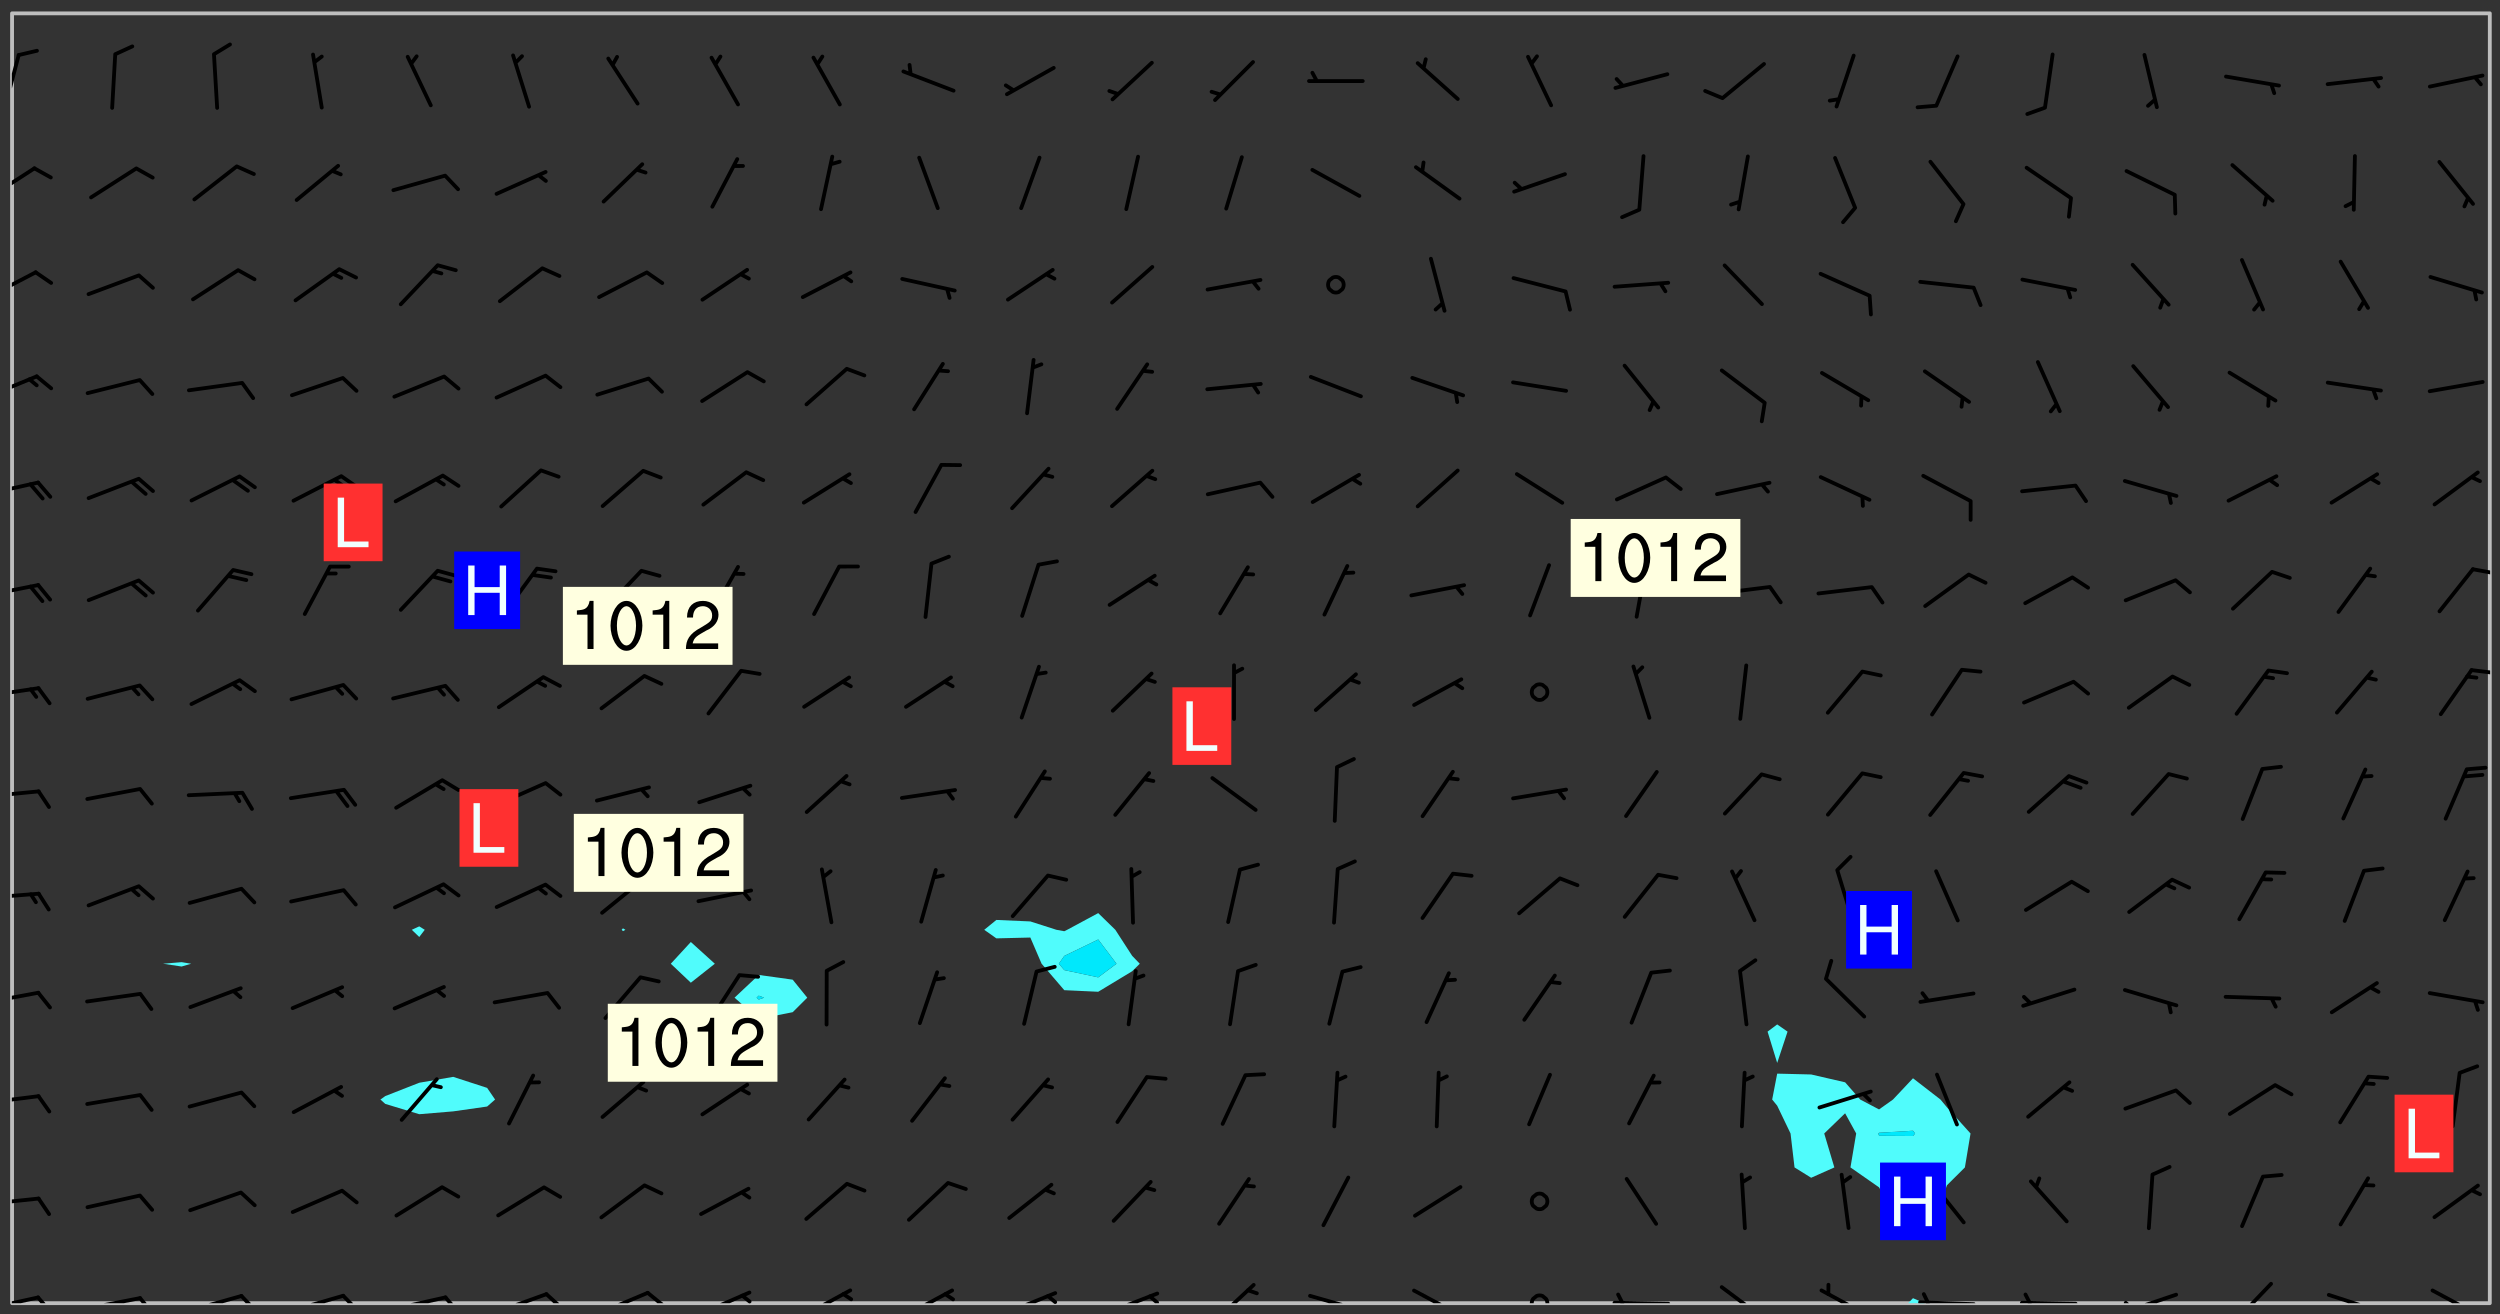 <svg xmlns="http://www.w3.org/2000/svg" role="img" xmlns:xlink="http://www.w3.org/1999/xlink" viewBox="142.45 309.95 326.84 171.84"><rect x="142.45" y="309.95" width="326.84" height="171.84" fill="#333333" stroke="none"/><defs><clipPath id="clip2"><path d="M 144 311.672 L 145 311.672 L 145 480.328 L 144 480.328 Z M 144 311.672"/></clipPath><clipPath id="clip3"><path d="M 144 311.672 L 468 311.672 L 468 480.328 L 144 480.328 Z M 144 311.672"/></clipPath><clipPath id="clip4"><path d="M 391 479 L 395 479 L 395 480.328 L 391 480.328 Z M 391 479"/></clipPath><clipPath id="clip5"><path d="M 467 311.672 L 468 311.672 L 468 480.328 L 467 480.328 Z M 467 311.672"/></clipPath><clipPath id="clip6"><path d="M 144 479 L 148 479 L 148 480.328 L 144 480.328 Z M 144 479"/></clipPath><clipPath id="clip7"><path d="M 147 479 L 150 479 L 150 480.328 L 147 480.328 Z M 147 479"/></clipPath><clipPath id="clip8"><path d="M 153 479 L 162 479 L 162 480.328 L 153 480.328 Z M 153 479"/></clipPath><clipPath id="clip9"><path d="M 160 479 L 163 479 L 163 480.328 L 160 480.328 Z M 160 479"/></clipPath><clipPath id="clip10"><path d="M 166 479 L 175 479 L 175 480.328 L 166 480.328 Z M 166 479"/></clipPath><clipPath id="clip11"><path d="M 173 479 L 176 479 L 176 480.328 L 173 480.328 Z M 173 479"/></clipPath><clipPath id="clip12"><path d="M 180 479 L 188 479 L 188 480.328 L 180 480.328 Z M 180 479"/></clipPath><clipPath id="clip13"><path d="M 187 479 L 190 479 L 190 480.328 L 187 480.328 Z M 187 479"/></clipPath><clipPath id="clip14"><path d="M 193 479 L 201 479 L 201 480.328 L 193 480.328 Z M 193 479"/></clipPath><clipPath id="clip15"><path d="M 200 479 L 203 479 L 203 480.328 L 200 480.328 Z M 200 479"/></clipPath><clipPath id="clip16"><path d="M 207 478 L 215 478 L 215 480.328 L 207 480.328 Z M 207 478"/></clipPath><clipPath id="clip17"><path d="M 213 478 L 216 478 L 216 480.328 L 213 480.328 Z M 213 478"/></clipPath><clipPath id="clip18"><path d="M 220 478 L 228 478 L 228 480.328 L 220 480.328 Z M 220 478"/></clipPath><clipPath id="clip19"><path d="M 226 478 L 230 478 L 230 480.328 L 226 480.328 Z M 226 478"/></clipPath><clipPath id="clip20"><path d="M 233 478 L 241 478 L 241 480.328 L 233 480.328 Z M 233 478"/></clipPath><clipPath id="clip21"><path d="M 239 479 L 241 479 L 241 480.328 L 239 480.328 Z M 239 479"/></clipPath><clipPath id="clip22"><path d="M 247 478 L 254 478 L 254 480.328 L 247 480.328 Z M 247 478"/></clipPath><clipPath id="clip23"><path d="M 252 478 L 254 478 L 254 480.328 L 252 480.328 Z M 252 478"/></clipPath><clipPath id="clip24"><path d="M 260 478 L 268 478 L 268 480.328 L 260 480.328 Z M 260 478"/></clipPath><clipPath id="clip25"><path d="M 265 478 L 268 478 L 268 480.328 L 265 480.328 Z M 265 478"/></clipPath><clipPath id="clip26"><path d="M 273 478 L 281 478 L 281 480.328 L 273 480.328 Z M 273 478"/></clipPath><clipPath id="clip27"><path d="M 279 479 L 281 479 L 281 480.328 L 279 480.328 Z M 279 479"/></clipPath><clipPath id="clip28"><path d="M 286 478 L 294 478 L 294 480.328 L 286 480.328 Z M 286 478"/></clipPath><clipPath id="clip29"><path d="M 292 479 L 294 479 L 294 480.328 L 292 480.328 Z M 292 479"/></clipPath><clipPath id="clip30"><path d="M 300 477 L 307 477 L 307 480.328 L 300 480.328 Z M 300 477"/></clipPath><clipPath id="clip31"><path d="M 313 479 L 321 479 L 321 480.328 L 313 480.328 Z M 313 479"/></clipPath><clipPath id="clip32"><path d="M 327 478 L 334 478 L 334 480.328 L 327 480.328 Z M 327 478"/></clipPath><clipPath id="clip33"><path d="M 342 479 L 345 479 L 345 480.328 L 342 480.328 Z M 342 479"/></clipPath><clipPath id="clip34"><path d="M 353 480 L 361 480 L 361 480.328 L 353 480.328 Z M 353 480"/></clipPath><clipPath id="clip35"><path d="M 353 478 L 355 478 L 355 480.328 L 353 480.328 Z M 353 478"/></clipPath><clipPath id="clip36"><path d="M 367 477 L 374 477 L 374 480.328 L 367 480.328 Z M 367 477"/></clipPath><clipPath id="clip37"><path d="M 380 478 L 388 478 L 388 480.328 L 380 480.328 Z M 380 478"/></clipPath><clipPath id="clip38"><path d="M 393 479 L 401 479 L 401 480.328 L 393 480.328 Z M 393 479"/></clipPath><clipPath id="clip39"><path d="M 393 478 L 395 478 L 395 480.328 L 393 480.328 Z M 393 478"/></clipPath><clipPath id="clip40"><path d="M 406 480 L 415 480 L 415 480.328 L 406 480.328 Z M 406 480"/></clipPath><clipPath id="clip41"><path d="M 407 478 L 409 478 L 409 480.328 L 407 480.328 Z M 407 478"/></clipPath><clipPath id="clip42"><path d="M 420 478 L 428 478 L 428 480.328 L 420 480.328 Z M 420 478"/></clipPath><clipPath id="clip43"><path d="M 420 480 L 422 480 L 422 480.328 L 420 480.328 Z M 420 480"/></clipPath><clipPath id="clip44"><path d="M 434 477 L 440 477 L 440 480.328 L 434 480.328 Z M 434 477"/></clipPath><clipPath id="clip45"><path d="M 446 478 L 454 478 L 454 480.328 L 446 480.328 Z M 446 478"/></clipPath><clipPath id="clip46"><path d="M 452 480 L 454 480 L 454 480.328 L 452 480.328 Z M 452 480"/></clipPath><clipPath id="clip47"><path d="M 460 478 L 467 478 L 467 480.328 L 460 480.328 Z M 460 478"/></clipPath><clipPath id="clip48"><path d="M 144 466 L 148 466 L 148 468 L 144 468 Z M 144 466"/></clipPath><clipPath id="clip49"><path d="M 144 453 L 148 453 L 148 455 L 144 455 Z M 144 453"/></clipPath><clipPath id="clip50"><path d="M 144 439 L 148 439 L 148 442 L 144 442 Z M 144 439"/></clipPath><clipPath id="clip51"><path d="M 144 426 L 148 426 L 148 428 L 144 428 Z M 144 426"/></clipPath><clipPath id="clip52"><path d="M 144 413 L 148 413 L 148 415 L 144 415 Z M 144 413"/></clipPath><clipPath id="clip53"><path d="M 144 399 L 148 399 L 148 402 L 144 402 Z M 144 399"/></clipPath><clipPath id="clip54"><path d="M 465 397 L 468 397 L 468 399 L 465 399 Z M 465 397"/></clipPath><clipPath id="clip55"><path d="M 144 386 L 148 386 L 148 389 L 144 389 Z M 144 386"/></clipPath><clipPath id="clip56"><path d="M 465 384 L 468 384 L 468 386 L 465 386 Z M 465 384"/></clipPath><clipPath id="clip57"><path d="M 144 372 L 148 372 L 148 375 L 144 375 Z M 144 372"/></clipPath><clipPath id="clip58"><path d="M 144 358 L 148 358 L 148 363 L 144 363 Z M 144 358"/></clipPath><clipPath id="clip59"><path d="M 144 345 L 148 345 L 148 350 L 144 350 Z M 144 345"/></clipPath><clipPath id="clip60"><path d="M 144 331 L 148 331 L 148 337 L 144 337 Z M 144 331"/></clipPath><clipPath id="clip61"><path d="M 144 316 L 146 316 L 146 325 L 144 325 Z M 144 316"/></clipPath><g id="surface1189" clip-path="url(#clip1)"><path fill="#fff" fill-opacity="0" fill-rule="evenodd" d="M 0 0 L 1000 0 L 1000 1000 L 0 1000 Z M 0 0"/><path fill="#d3d3d3" fill-opacity="0" fill-rule="evenodd" d="M162.152 355.867L161.918 356.16 161.977 356.395 162.094 356.566 162.27 356.801 162.562 357.148 162.676 357.207 162.793 357.035 162.852 356.801 163.027 356.625 163.492 356.449 164.191 356.449 164.426 356.742 164.715 357.559 164.773 357.734 164.949 357.965 165.301 358.199 166 358.898 166.172 359.074 166.406 359.422 166.641 359.832 166.93 360.414 167.34 360.879 167.57 361.113 167.805 361.289 167.922 361.52 168.098 361.812 168.27 362.977 168.27 363.211 168.328 363.5 168.387 363.617 168.504 363.734 168.852 364.145 168.969 364.316 169.145 364.492 169.32 364.727 169.438 364.898 169.609 365.25 169.668 365.484 169.902 365.891 170.137 365.832 169.961 366.008 169.902 366.938 169.32 366.938 169.086 366.824 168.738 366.938 168.621 367.055 168.562 367.348 168.504 367.523 168.387 367.695 167.922 367.988 167.863 368.223 167.805 368.336 167.805 368.98 167.863 369.152 167.863 369.562 167.922 369.621 167.922 370.027 167.98 370.434 168.098 370.609 168.156 370.668 168.387 371.309 168.328 371.602 168.328 372.301 168.27 372.883 168.27 373.117 168.211 373.348 168.156 373.699 168.156 375.621 168.211 375.738 168.637 375.738 168.27 375.855 168.246 376.207 169.137 377.375 170.879 377.914 172.219 378.273 172.219 378.812 172.309 379.621 172.844 380.336 174.363 380.605 175.254 380.52 175.344 381.684 175.879 381.863 177.039 381.684 179.094 380.699 180.254 380.336 182.133 380.16 183.828 379.98 183.648 380.699 182.133 380.785 180.883 380.875 180.078 381.145 179.004 381.953 179.273 382.672 179.809 383.57 179.629 384.195 179.363 385.004 179.629 386.082 180.254 386.98 181.059 387.16 182.309 386.98 182.043 387.703 182.141 388.207 182.195 388.5 182.195 388.672 182.254 388.965 182.254 389.371 182.43 389.488 182.781 389.605 183.188 389.605 183.48 389.43 183.594 389.312 183.652 389.195 183.77 388.965 183.828 388.789 184.18 388.324 184.41 388.148 184.586 388.09 184.762 388.148 184.82 388.324 184.938 389.312 184.992 389.781 185.051 389.953 185.168 390.188 185.344 390.246 186.16 390.305 186.449 390.305 186.566 390.539 186.625 390.945 186.684 391.297 186.684 392.402 186.801 392.695 186.918 393.043 187.207 393.742 187.383 394.094 187.965 394.848 188.316 395.023 188.488 395.082 188.957 395.316 189.598 395.781 189.945 396.016 190.238 396.191 190.531 396.246 190.762 396.309 191.578 396.656 191.871 396.832 191.984 397.004 192.336 397.355 192.453 397.531 192.977 398.172 192.977 398.461 193.035 398.812 193.035 399.16 193.094 399.512 193.152 399.801 193.27 399.859 193.441 399.918 193.617 399.918 194.199 400.152 194.375 400.27 194.551 400.559 194.727 400.793 194.84 401.027 195.133 401.258 195.25 401.375 195.25 401.785 195.309 401.84 195.598 402.074 195.832 402.191 195.891 402.309 196.008 402.48 196.066 402.598 196.297 402.832 196.355 403.008 196.59 403.066 196.707 403.125 196.59 403.238 196.531 403.355 196.531 403.473 196.414 403.766 196.297 404.055 196.297 404.637 196.473 404.754 196.59 404.812 196.648 404.93 196.766 405.047 196.879 405.105 197.055 405.453 197.113 405.805 197.172 406.211 197.172 406.387 197.113 406.562 196.996 407.262 196.996 407.434 197.113 407.609 197.406 407.902 197.812 407.902 197.988 408.02 198.105 408.191 198.223 408.484 198.223 408.719 197.695 408.719 197.465 408.484 197.23 408.484 197.055 408.543 196.996 409.242 197.055 409.59 197.172 409.766 197.348 410.176 197.465 410.406 197.754 410.875 197.93 410.93 198.453 410.93 198.688 410.988 199.445 411.629 199.504 411.922 199.504 412.156 199.562 412.215 199.793 412.562 199.793 412.914 199.676 413.086 199.676 413.379 199.969 413.668 200.262 413.844 200.434 413.902 200.727 414.078 201.02 414.195 201.602 414.602 201.891 414.836 202.184 415.012 202.402 415.172 202.418 415.184 202.648 415.359 203.289 415.883 203.465 416.117 203.582 416.293 203.758 416.469 203.871 416.641 203.871 417.281 203.988 417.457 204.457 417.574 205.039 417.691 205.273 417.75 205.504 417.863 205.797 417.98 205.91 418.039 206.496 418.391 206.785 418.562 206.961 418.625 207.137 418.68 207.312 418.738 208.012 419.09 208.301 419.266 208.535 419.32 208.824 419.496 209.059 419.613 209.699 420.02 209.992 420.137 210.164 420.195 210.398 420.254 210.809 420.312 211.039 420.371 211.273 420.488 211.332 420.66 210.922 420.836 211.391 420.895 211.449 421.188 211.562 421.422 211.738 421.477 211.973 421.535 212.148 421.594 212.555 421.711 213.195 421.945 213.312 422.117 213.371 422.352 213.371 422.527 213.312 422.645 213.254 423.051 213.488 423.285 213.605 423.344 213.953 423.461 214.594 423.691 214.77 423.809 215.059 423.926 215.234 424.102 215.469 424.566 216.051 425.672 216.227 425.848 216.574 426.023 216.75 426.141 217.102 426.258 218.148 426.781 218.383 426.84 218.848 426.953 219.141 427.012 219.605 427.188 220.363 427.77 220.598 428.004 220.945 428.469 221.121 428.645 221.41 428.879 222.227 429.578 222.52 429.754 222.809 430.043 223.102 430.219 223.395 430.508 224.09 431.148 224.266 431.324 224.559 431.559 224.848 431.793 225.316 432.082 225.957 432.664 226.305 432.898 226.539 433.191 226.887 433.539 227.238 434.004 228.172 434.996 228.52 435.402 228.637 435.578 228.871 435.637 228.984 435.754 229.629 435.93 229.859 436.043 230.094 436.102 230.387 436.277 230.617 436.395 231.551 437.094 231.957 437.5 232.191 437.676 232.598 437.852 232.832 437.969 233.648 438.316 233.996 438.551 234.23 438.668 234.523 438.957 234.754 439.074 235.512 439.426 235.863 439.598 236.094 439.656 236.387 439.773 236.621 439.832 237.492 440.008 238.309 440.008 238.777 440.238 238.949 440.297 239.824 440.996 240.289 441.113 240.582 441.172 240.758 441.23 240.988 441.289 241.457 441.348 241.805 441.406 242.156 441.465 242.562 441.523 242.855 441.523 243.027 441.582 243.027 441.812 243.203 441.988 243.496 441.988 243.844 442.047 244.195 442.105 244.895 442.223 245.535 442.223 246 441.988 246.293 441.812 246.465 441.695 246.875 441.523 247.164 441.348 248.098 440.883 248.566 440.59 249.09 440.297 249.555 440.125 250.02 439.949 251.07 439.484 251.359 439.367 251.77 439.25 252.059 439.133 252.586 438.957 254.102 438.258 254.684 437.91 254.973 437.852 255.266 437.793 255.613 437.676 256.488 437.445 256.84 437.328 256.953 437.328 257.188 437.27 258.062 437.035 258.297 436.977 259.109 436.977 259.461 436.918 260.277 436.801 260.449 436.742 260.801 436.688 261.094 436.629 261.324 436.57 262.141 436.395 262.316 436.336 262.664 436.336 262.898 436.277 263.363 436.16 264.121 435.988 264.355 435.93 264.703 435.93 265.113 435.812 265.402 435.754 266.688 435.695 266.977 435.695 267.387 435.637 267.617 435.578 267.793 435.578 268.668 435.461 269.074 435.461 269.484 435.344 269.832 435.344 270.184 435.23 271.055 435.172 272.805 435.172 273.852 435.461 274.262 435.578 274.551 435.695 274.902 435.812 275.191 435.93 276.242 436.102 276.531 436.16 276.824 436.16 277.117 436.219 277.289 436.277 277.699 436.336 277.871 436.395 277.988 436.453 278.105 436.453 278.223 436.512 278.574 436.57 278.688 436.57 279.098 436.637 281.02 437.031 282.945 437.426 284.465 437.875 286.16 438.594 288.305 439.398 289.91 438.68 291.34 437.875 292.5 436.797 293.75 436.348 296.785 435.629 298.66 435.27 300.805 433.922 303.039 432.668 305.539 431.41 307.234 430.961 309.02 430.781 310.18 430.512 310.805 431.051 312.145 430.781 312.859 429.793 313.844 428.449 314.289 428.27 315.094 427.91 316.969 427.371 318.754 426.922 320.004 426.652 321.164 426.562 322.863 426.473 324.824 426.203 326.074 426.113 326.613 426.113 327.238 426.023 328.129 426.023 330.273 425.844 332.684 425.664 335.273 425.574 336.969 425.754 338.578 425.844 340.008 426.203 341.168 426.922 343.043 427.91 344.203 429.438 344.469 430.152 345.098 430.242 345.453 431.141 345.988 431.68 346.523 433.207 347.598 433.566 348.133 433.566 347.328 434.102 347.418 435.809 348.133 438.504 349.023 439.309 349.918 440.297 350.633 441.555 352.418 442.094 353.938 441.914 354.293 443.258 355.902 442.453 356.883 441.914 357.152 442.184 357.469 441.969 357.688 441.824 358.488 442.273 358.938 441.914 359.293 441.914 359.828 441.645 360.367 440.926 360.902 440.656 361.527 439.668 362.688 440.117 363.527 440.488 364.922 441.105 366.617 440.926 368.223 440.926 370.008 441.016 370.188 439.309 370.723 437.965 371.527 438.234 372.02 439.082 372.422 439.488 372.332 440.027 372.332 440.387 373.047 440.836 373.758 440.566 375.188 440.566 375.547 441.555 375.992 442.812 376.707 444.156 377.957 444.785 379.652 445.414 380.367 445.234 380.547 444.695 381.527 444.605 381.977 444.965 382.062 446.223 381.797 446.852 381.262 447.031 381.262 447.57 381.977 448.555 382.242 449.094 383.227 450.082 384.027 451.16 383.762 451.52 383.672 452.418 383.047 454.75 382.691 456.816 382.602 458.609 382.422 459.328 382.332 459.867 382.332 461.305 381.352 463.188 380.992 464.895 380.457 465.793 379.652 466.961 379.387 467.5 381.441 468.754 381.527 469.113 381.172 469.652 381.082 469.473 381.082 470.281 381.172 471.719 380.727 472.434 379.652 472.527 379.387 473.242 379.922 474.141 380.727 474.859 381.887 475.668 383.227 475.938 383.672 476.297 383.316 476.746 381.527 476.656 380.277 476.207 379.562 475.488 378.938 475.398 378.762 478.988 378.574 480.297 467.934 480.297 467.934 311.703 412.664 311.703 412.664 360.785 413.426 360.91 416.715 361.453 418.738 364.289 418.738 367.043 421.09 367.375 423.438 367.707 427.488 367.707 426.109 371.867 424.086 372.574 422.062 373.277 421.52 373.621 418.926 375.238 418.738 375.355 416.715 373.277 415.984 370.535 413.312 368.457 411.938 364.957 411.871 364.875 409.914 362.203 412.664 360.785 412.664 311.703 294.422 311.703 294.422 403.117 294.539 403.148 294.672 403.16 294.746 403.234 294.852 403.281 294.941 403.34 295.027 403.398 295.117 403.457 295.414 403.754 295.473 403.844 295.504 403.961 295.531 404.078 295.547 404.215 295.516 404.332 295.457 404.422 295.398 404.508 295.355 404.613 295.309 404.715 295.281 404.836 295.281 404.98 295.457 405.25 295.605 405.398 295.68 405.484 295.754 405.559 295.797 405.664 295.859 405.754 295.918 405.84 295.961 405.945 296.02 406.035 296.066 406.137 296.109 406.242 296.168 406.328 296.285 406.508 296.359 406.582 296.422 406.668 296.48 406.758 296.523 406.863 296.582 406.953 296.641 407.039 296.703 407.129 296.762 407.219 296.805 407.32 296.922 407.5 296.996 407.574 297.055 407.66 297.129 407.734 297.219 407.793 297.324 407.84 297.473 407.84 297.605 407.824 297.738 407.84 297.84 407.793 297.914 407.719 297.961 407.617 297.945 407.484 297.945 407.336 297.898 407.23 297.871 407.113 297.824 407.012 297.797 406.891 297.754 406.789 297.691 406.699 297.648 406.598 297.605 406.492 297.574 406.375 297.559 406.242 297.547 406.105 297.633 406.047 297.691 405.961 297.812 405.93 297.855 406.035 297.871 406.168 297.871 406.285 297.93 406.387 297.988 406.477 298.078 406.535 298.227 406.684 298.285 406.773 298.328 406.879 298.316 406.98 298.402 407.039 298.508 407.086 298.594 407.145 298.684 407.203 298.758 407.277 298.641 407.305 298.535 407.352 298.449 407.41 298.375 407.484 298.316 407.574 298.254 407.66 298.227 407.781 298.18 407.883 298.137 407.988 298.105 408.105 298.094 408.238 298.078 408.371 298.078 408.52 298.105 408.637 298.152 408.742 298.195 408.844 298.254 408.934 298.328 409.008 298.418 409.066 298.492 409.141 298.582 409.199 298.641 409.289 298.684 409.395 298.73 409.496 298.848 409.527 298.98 409.543 299.129 409.543 299.246 409.512 299.352 409.555 299.395 409.66 299.441 409.762 299.469 409.883 299.5 410 299.527 410.117 299.559 410.238 299.586 410.355 299.691 410.398 299.793 410.445 299.926 410.43 300.074 410.578 300.137 410.664 300.211 410.738 300.281 410.812 300.371 410.875 300.477 410.918 300.578 410.961 300.695 410.992 300.832 411.008 300.949 410.977 301.023 410.902 301.051 410.785 301.039 410.652 301.008 410.531 300.98 410.414 301.023 410.309 301.141 410.309 301.23 410.371 301.348 410.398 301.496 410.398 301.629 410.414 301.777 410.414 301.91 410.43 302.043 410.414 302.191 410.414 302.324 410.398 302.457 410.387 302.594 410.398 302.711 410.371 302.844 410.355 303.035 410.297 302.977 410.473 302.961 410.605 302.934 410.727 302.918 410.859 302.859 410.945 302.727 410.961 302.621 411.008 302.516 411.051 302.398 411.082 302.281 411.109 302.016 411.141 301.867 411.141 301.734 411.156 301.66 411.23 301.719 411.316 301.867 411.465 301.984 411.645 302.059 411.715 302.148 411.777 302.238 411.836 302.324 411.895 302.414 411.953 302.516 411.996 302.621 412.059 302.727 412.102 302.812 412.16 302.918 412.207 303.02 412.25 303.199 412.367 303.258 412.457 303.215 412.559 303.168 412.664 303.184 412.797 303.406 413.02 303.465 413.109 303.508 413.211 303.539 413.332 303.582 413.434 303.598 413.566 303.629 413.684 303.641 413.82 303.672 413.938 303.82 414.086 303.922 414.129 304.027 414.172 304.145 414.203 304.277 414.219 304.414 414.234 304.531 414.234 304.648 414.203 304.738 414.145 304.781 414.039 304.828 413.938 304.871 413.832 304.902 413.715 304.914 413.582 304.914 413.434 304.902 413.301 304.887 413.168 304.855 413.051 304.812 412.945 304.766 412.84 304.723 412.738 304.68 412.633 304.664 412.5 304.68 412.367 304.707 412.25 304.738 412.133 304.766 412.012 304.812 411.91 304.902 411.852 304.988 411.789 305.062 411.715 305.152 411.656 305.375 411.434 305.434 411.348 305.508 411.273 305.625 411.094 305.684 411.008 305.684 410.859 305.609 410.785 305.508 410.738 305.402 410.695 305.301 410.652 305.242 410.562 305.195 410.457 305.168 410.34 305.258 410.281 305.375 410.25 305.477 410.207 305.656 410.09 305.805 409.941 305.816 409.809 305.805 409.703 305.715 409.645 305.582 409.66 305.434 409.66 305.301 409.676 305.168 409.66 305.047 409.629 304.961 409.57 304.887 409.496 304.828 409.406 304.766 409.32 304.648 409.141 304.59 409.055 304.621 408.934 304.707 408.875 304.828 408.844 304.887 408.758 304.887 408.637 304.855 408.52 304.797 408.43 304.738 408.344 304.691 408.238 304.664 408.121 304.648 407.988 304.707 407.898 304.781 407.824 304.871 407.766 304.988 407.586 305.062 407.512 305.121 407.426 305.27 407.277 305.391 407.246 305.523 407.23 305.656 407.246 305.73 407.32 305.773 407.426 305.789 407.559 305.758 407.676 305.641 407.707 305.508 407.719 305.359 407.867 305.316 407.973 305.27 408.074 305.242 408.195 305.211 408.312 305.211 408.461 305.242 408.578 305.285 408.684 305.344 408.773 305.418 408.844 305.492 408.918 305.609 408.949 305.73 408.977 305.848 408.949 305.98 408.934 306.098 408.934 306.188 408.992 306.262 409.066 306.309 409.172 306.367 409.258 306.469 409.305 306.602 409.32 306.707 409.363 306.793 409.422 306.781 409.527 306.707 409.602 306.527 409.719 306.469 409.809 306.379 409.867 306.309 409.941 306.234 410.016 306.172 410.105 306.145 410.223 306.129 410.355 306.145 410.488 306.129 410.621 306.129 410.77 306.145 410.902 306.172 411.02 306.203 411.141 306.277 411.215 306.367 411.273 306.453 411.332 306.543 411.391 306.66 411.422 306.66 411.508 306.559 411.555 306.469 411.613 306.203 411.645 306.086 411.672 305.938 411.672 305.832 411.715 305.73 411.762 305.672 411.852 305.609 412.086 305.598 412.219 305.566 412.34 305.551 412.473 305.551 412.766 305.539 412.898 305.551 413.035 305.566 413.168 305.699 413.184 305.832 413.195 305.953 413.227 306.039 413.285 306.113 413.359 306.16 413.465 306.203 413.566 306.219 413.699 306.219 414.145 306.203 414.277 306.203 414.723 306.234 414.988 306.262 415.105 306.277 415.238 306.309 415.355 306.395 415.566 306.426 415.832 306.426 415.98 306.395 416.098 306.367 416.215 306.336 416.336 306.309 416.453 306.277 416.57 306.246 416.691 306.234 416.824 306.219 416.957 306.309 417.016 306.426 416.984 306.527 417 306.574 417.105 306.543 417.371 306.543 417.812 306.5 417.918 306.453 418.023 306.41 418.125 306.367 418.23 306.309 418.316 306.277 418.438 306.234 418.555 306.203 418.672 306.188 418.805 306.203 418.938 306.262 419.027 306.367 419.074 306.453 419.133 306.512 419.219 306.5 419.355 306.469 419.473 306.426 419.574 306.426 420.02 306.41 420.152 306.41 420.301 306.379 420.418 306.336 420.523 306.309 420.641 306.262 420.746 306.219 420.848 306.188 420.969 306.16 421.086 306.129 421.219 306.098 421.336 306.07 421.453 306.027 421.559 305.996 421.676 305.965 421.797 305.953 421.93 305.938 422.062 305.938 422.359 305.965 422.477 305.965 422.625 306.012 423.023 306.039 423.141 306.098 423.23 306.219 423.262 306.367 423.262 306.5 423.246 306.559 423.336 306.559 423.453 306.5 423.543 306.41 423.602 306.309 423.645 306.203 423.691 306.113 423.75 306.027 423.809 305.891 423.824 305.773 423.793 305.641 423.777 305.539 423.824 305.477 423.91 305.465 424.047 305.449 424.18 305.418 424.297 305.391 424.414 305.375 424.547 305.344 424.668 305.344 424.965 305.359 425.098 305.391 425.215 305.391 425.363 305.402 425.496 305.402 425.645 305.375 425.762 305.328 425.863 305.301 425.984 305.27 426.102 305.211 426.191 305.137 426.266 305.035 426.309 304.93 426.355 304.812 426.383 304.691 426.414 304.59 426.367 304.648 426.281 304.754 426.234 304.781 426.117 304.812 426 304.84 425.879 304.871 425.762 304.871 425.613 304.887 425.48 304.855 425.363 304.812 425.258 304.707 425.273 304.633 425.348 304.531 425.391 304.441 425.453 304.367 425.527 304.324 425.629 304.309 425.762 304.277 425.879 304.25 426 304.219 426.117 304.191 426.234 304.16 426.355 304.133 426.473 304.102 426.59 304.059 426.695 303.969 426.754 303.879 426.754 303.762 426.723 303.73 426.637 303.746 426.5 303.715 426.383 303.715 426.234 303.703 426.102 303.703 425.953 303.641 425.719 303.613 425.598 303.57 425.496 303.523 425.391 303.465 425.305 303.406 425.215 303.363 425.109 303.301 425.023 303.152 424.875 303.082 424.801 302.977 424.754 302.871 424.711 302.77 424.668 302.473 424.371 302.383 424.297 302.297 424.238 302.191 424.195 302.102 424.133 302.016 424.074 301.91 424.031 301.82 423.973 301.734 423.91 301.66 423.84 301.555 423.793 301.469 423.734 301.363 423.691 301.273 423.629 301.172 423.586 301.066 423.543 300.98 423.484 300.875 423.438 300.77 423.395 300.668 423.348 300.578 423.289 300.477 423.246 300.371 423.203 300.281 423.141 300.164 423.113 300.031 423.098 299.898 423.113 299.75 423.113 299.617 423.129 299.5 423.098 299.41 423.039 299.336 422.965 299.246 422.906 299.145 422.859 298.996 422.859 298.875 422.832 298.773 422.789 298.699 422.715 298.582 422.535 298.492 422.477 298.391 422.434 298.301 422.371 298.195 422.328 298.105 422.27 298.02 422.211 297.914 422.164 297.855 422.078 297.797 421.988 297.754 421.883 297.707 421.781 297.633 421.707 297.547 421.648 297.473 421.574 297.383 421.516 297.16 421.293 297.117 421.188 297.086 420.922 297.191 420.879 297.336 420.879 297.441 420.922 297.516 420.996 297.605 421.055 297.691 421.113 297.797 421.16 297.887 421.219 298.035 421.367 298.105 421.441 298.254 421.59 298.316 421.676 298.391 421.75 298.477 421.809 298.551 421.883 298.641 421.945 298.73 422.004 298.816 422.062 299.086 422.238 299.188 422.285 299.293 422.328 299.395 422.371 299.441 422.297 299.5 422.211 299.574 422.137 299.645 422.062 299.75 422.105 299.824 422.18 299.883 422.27 299.926 422.371 299.973 422.477 300.016 422.582 300.137 422.609 300.254 422.582 300.328 422.492 300.371 422.387 300.43 422.297 300.504 422.223 300.609 422.18 300.727 422.152 300.859 422.164 300.949 422.223 301.098 422.371 301.156 422.461 301.199 422.566 301.246 422.668 301.289 422.773 301.332 422.875 301.438 422.922 301.543 422.965 301.676 422.98 301.762 422.922 301.82 422.832 301.895 422.758 302 422.715 302.117 422.742 302.223 422.789 302.324 422.832 302.43 422.875 302.531 422.922 302.711 423.039 302.711 423.156 302.695 423.289 302.711 423.422 302.727 423.559 302.785 423.645 302.887 423.691 303.008 423.719 303.125 423.75 303.273 423.75 303.391 423.719 303.449 423.629 303.629 423.512 303.688 423.422 303.762 423.348 303.82 423.262 303.938 423.082 304.117 422.965 304.234 422.996 304.324 423.055 304.367 423.129 304.352 423.262 304.352 423.379 304.441 423.438 304.59 423.438 304.723 423.422 304.855 423.41 305.121 423.379 305.227 423.336 305.344 423.305 305.465 423.277 305.539 423.203 305.609 423.129 305.672 423.039 305.656 422.934 305.609 422.832 305.508 422.789 305.402 422.773 305.285 422.801 305.02 422.832 304.871 422.832 304.797 422.758 304.707 422.699 304.59 422.668 304.473 422.641 304.34 422.625 304.191 422.625 304.059 422.641 303.762 422.641 303.656 422.594 303.508 422.445 303.465 422.344 303.406 422.254 303.629 422.031 303.715 421.973 303.82 421.93 303.938 421.898 304.07 421.883 304.203 421.898 304.34 421.914 304.441 421.957 304.574 421.945 304.664 421.883 304.766 421.84 304.828 421.75 304.781 421.648 304.691 421.59 304.574 421.559 304.473 421.516 304.414 421.426 304.352 421.336 304.352 421.219 304.367 421.086 304.473 421.039 304.547 420.969 304.547 420.848 304.457 420.789 304.426 420.672 304.516 420.613 304.59 420.539 304.633 420.434 304.691 420.344 304.738 420.242 304.754 420.109 304.754 419.961 304.707 419.855 304.664 419.754 304.574 419.695 304.441 419.68 304.34 419.637 304.203 419.621 304.086 419.59 303.641 419.59 303.508 419.574 303.375 419.562 303.242 419.547 303.125 419.516 302.977 419.516 302.844 419.5 302.711 419.488 302.445 419.457 302.324 419.414 302.238 419.355 302.164 419.281 302.164 419.133 302.176 419 302.281 418.953 302.383 418.91 302.516 418.895 302.668 418.895 302.801 418.879 303.094 418.879 303.215 418.91 303.316 418.953 303.406 419.012 303.641 419.074 303.762 419.027 303.852 418.969 303.953 418.926 304.086 418.91 304.191 418.953 304.293 419 304.426 419.012 304.547 418.984 304.691 418.984 304.812 418.953 304.93 418.926 305.035 418.879 305.109 418.805 305.195 418.746 305.344 418.598 305.402 418.512 305.449 418.406 305.477 418.289 305.492 418.184 305.391 418.141 305.301 418.082 305.184 418.051 305.078 418.008 304.988 417.945 304.914 417.859 304.84 417.785 304.738 417.742 304.633 417.695 304.531 417.652 304.473 417.562 304.426 417.461 304.34 417.25 304.277 417.164 304.219 417.074 304.145 417 304.059 416.941 303.789 416.941 303.672 416.973 303.582 417.031 303.48 417.074 303.348 417.09 303.242 417.074 303.215 416.957 303.152 416.867 303.035 416.836 302.934 416.793 302.785 416.645 302.754 416.527 302.738 416.422 302.812 416.348 302.992 416.23 303.109 416.203 303.227 416.172 303.363 416.188 303.465 416.23 303.57 416.273 303.672 416.32 303.777 416.363 303.895 416.395 304.027 416.41 304.145 416.438 304.277 416.453 304.383 416.438 304.473 416.379 304.398 416.305 304.293 416.262 304.219 416.188 304.145 416.098 303.996 415.949 303.91 415.891 303.82 415.832 303.746 415.758 303.656 415.699 303.555 415.652 303.434 415.625 303.332 415.578 303.227 415.535 303.109 415.504 303.008 415.461 302.887 415.43 302.738 415.43 302.621 415.461 302.516 415.504 302.43 415.566 302.25 415.684 302.164 415.742 302.074 415.801 301.969 415.848 301.883 415.906 301.777 415.949 301.676 415.992 301.57 416.039 301.496 416.113 301.438 416.203 301.379 416.289 301.332 416.395 301.273 416.48 301.199 416.555 301.066 416.543 300.949 416.512 300.832 416.512 300.758 416.586 300.668 416.645 300.594 416.719 300.504 416.777 300.418 416.836 300.312 416.883 300.211 416.926 300.074 416.941 299.973 416.898 299.824 416.75 299.719 416.703 299.633 416.703 299.527 416.75 299.426 416.793 299.305 416.824 299.188 416.793 299.113 416.719 299.113 416.602 299.145 416.48 299.219 416.41 299.277 416.32 299.352 416.246 299.469 416.215 299.574 416.172 299.867 416.172 300 416.156 300.137 416.141 300.238 416.098 300.328 416.039 300.43 415.992 300.52 415.934 300.652 415.922 300.742 415.98 300.875 415.992 300.965 415.934 301.051 415.875 301.156 415.832 301.246 415.773 301.332 415.711 301.422 415.652 301.57 415.504 301.629 415.418 301.688 415.328 301.793 415.285 301.926 415.27 302.043 415.297 302.164 415.328 302.223 415.27 302.281 415.18 302.312 414.914 302.34 414.797 302.445 414.809 302.578 414.824 302.68 414.781 302.77 414.723 302.828 414.633 302.902 414.559 302.961 414.469 303.008 414.367 303.02 414.234 303.008 414.102 302.961 413.996 302.812 413.848 302.754 413.758 302.695 413.672 302.652 413.566 302.652 413.121 302.668 412.988 302.668 412.84 302.68 412.707 302.621 412.648 302.531 412.707 302.43 412.664 302.25 412.547 302.164 412.488 302.102 412.398 302.043 412.309 301.969 412.234 301.883 412.176 301.762 412.207 301.66 412.219 301.555 412.266 301.469 412.324 301.363 412.367 301.215 412.516 301.125 412.574 301.039 412.633 300.949 412.695 300.844 412.738 300.711 412.754 300.711 412.633 300.816 412.59 300.934 412.559 301.008 412.488 301.051 412.383 301.051 412.234 301.023 412.117 300.875 411.969 300.742 411.953 300.594 411.953 300.477 411.984 300.371 412.027 300.27 412.07 300.18 412.133 300.062 412.16 299.988 412.086 300 411.953 299.957 411.852 299.914 411.746 299.824 411.688 299.707 411.715 299.586 411.746 299.469 411.777 299.367 411.82 299.246 411.852 299.145 411.895 299.039 411.938 298.949 411.996 298.848 412.012 298.848 411.895 298.863 411.762 298.805 411.672 298.73 411.715 298.582 411.863 298.523 411.953 298.449 412.027 298.402 412.133 298.359 412.234 298.285 412.309 298.227 412.398 298.152 412.473 298.094 412.559 298.02 412.633 297.93 412.695 297.855 412.766 297.781 412.84 297.68 412.855 297.547 412.871 297.441 412.828 297.441 412.707 297.59 412.559 297.633 412.457 297.691 412.367 297.738 412.266 297.781 412.16 297.84 412.07 297.871 411.953 297.914 411.852 297.945 411.73 297.973 411.613 298.02 411.508 298.062 411.406 298.105 411.301 298.18 411.23 298.27 411.168 298.359 411.109 298.461 411.066 298.758 411.066 299.023 411.035 299.129 410.992 299.055 410.918 298.938 410.887 298.832 410.844 298.742 410.785 298.641 410.738 298.551 410.68 298.449 410.637 298.344 410.594 298.254 410.531 298.168 410.473 298.062 410.43 297.961 410.387 297.84 410.355 297.723 410.324 297.621 410.281 297.5 410.25 297.398 410.207 297.309 410.148 297.266 410.043 297.25 409.91 297.352 409.867 297.484 409.852 297.621 409.867 297.754 409.852 297.855 409.809 297.914 409.719 297.93 409.613 297.84 409.555 297.766 409.48 297.664 409.438 297.574 409.379 297.426 409.23 297.383 409.125 297.367 408.992 297.367 408.699 297.309 408.609 297.219 408.551 297.145 408.477 297.102 408.371 297.07 408.254 297.012 408.164 296.938 408.09 296.82 408.062 296.746 407.988 296.656 407.93 296.566 407.867 296.48 407.809 296.406 407.734 296.348 407.648 296.301 407.543 296.215 407.484 296.066 407.336 295.871 407.277 295.738 407.293 295.637 407.336 295.562 407.41 295.516 407.512 295.473 407.617 295.414 407.707 295.355 407.793 295.059 408.09 294.969 408.148 294.883 408.148 294.82 408.062 294.777 407.957 294.809 407.84 294.867 407.75 294.895 407.633 294.883 407.5 294.793 407.438 294.688 407.484 294.57 407.512 294.453 407.543 294.184 407.719 294.082 407.766 293.965 407.793 293.859 407.84 293.77 407.898 293.668 407.941 293.609 407.855 293.562 407.75 293.578 407.617 293.625 407.512 293.695 407.438 293.77 407.367 293.828 407.277 293.828 407.129 293.785 407.023 293.547 407.023 293.445 407.07 293.414 407.188 293.387 407.305 293.355 407.426 293.281 407.469 293.148 407.484 293.074 407.438 293.031 407.336 292.988 407.23 292.941 407.129 292.898 407.023 292.777 407.055 292.676 407.098 292.543 407.113 292.426 407.145 292.32 407.188 292.23 407.246 292.129 407.293 292.008 407.32 291.875 407.336 291.773 407.293 291.715 407.203 291.668 407.098 291.625 406.996 291.582 406.891 291.582 406.773 291.641 406.684 291.727 406.625 291.906 406.508 292.008 406.461 292.113 406.418 292.219 406.359 292.32 406.316 292.41 406.254 292.512 406.211 292.617 406.152 292.719 406.105 292.809 406.047 292.914 406.004 293.016 405.961 293.105 405.898 293.207 405.855 293.344 405.84 293.461 405.871 293.562 405.914 293.684 405.945 293.785 405.988 293.891 406.035 293.992 406.078 294.098 406.121 294.199 406.168 294.305 406.211 294.406 406.254 294.512 406.301 294.598 406.359 294.703 406.402 294.82 406.434 294.926 406.477 295.027 406.523 295.117 406.582 295.223 406.625 295.324 406.668 295.43 406.715 295.547 406.742 295.648 406.789 295.77 406.816 295.918 406.816 296.004 406.758 296.02 406.656 296.078 406.566 296.051 406.449 295.977 406.375 295.859 406.195 295.785 406.121 295.695 406.047 295.516 405.93 295.43 405.871 295.324 405.828 295.223 405.781 294.953 405.605 294.895 405.516 294.82 405.441 294.762 405.352 294.719 405.25 294.688 405.133 294.672 404.996 294.672 404.434 294.66 404.301 294.645 404.168 294.613 404.051 294.598 403.918 294.586 403.785 294.555 403.664 294.332 403.441 294.273 403.355 294.258 403.25 294.289 403.133 294.422 403.117 294.422 311.703 172.992 311.703 172.992 313.156 172.934 313.391 172.582 314.441 172.41 314.965 172.293 315.312 172.117 315.723 172 315.895 171.766 316.188 171.535 316.246 171.184 316.246 171.066 316.305 170.836 316.711 170.836 317.004 170.953 317.18 171.184 317.41 171.301 317.645 171.941 318.402 172.234 318.867 172.41 319.102 172.641 319.453 172.875 319.801 173.516 320.617 173.691 321.082 173.863 321.492 173.98 322.188 174.156 322.656 174.273 324.055 174.332 324.52 174.332 325.395 174.449 326.441 174.449 331.223 174.391 331.688 174.039 332.969 173.863 333.492 173.75 333.902 173.398 334.832 172.934 336 172.699 336.582 172.582 336.758 172.41 337.105 172.234 337.512 171.883 338.328 171.824 338.621 171.711 338.914 171.594 339.203 171.535 339.379 171.418 340.254 171.359 340.66 171.301 340.777 171.242 340.953 171.184 341.125 170.953 341.652 170.836 341.824 170.836 342.059 170.719 342.293 170.66 342.465 170.484 343.051 170.484 343.34 170.426 343.516 170.426 343.809 170.367 343.922 170.309 344.449 170.309 344.621 170.254 344.855 170.254 347.477 170.078 348.293 169.961 348.469 169.785 348.703 169.668 348.875 169.555 349.109 168.969 350.043 168.738 350.332 168.445 350.797 168.27 351.031 167.98 351.383 167.629 352.082 167.516 352.312 167.34 352.723 167.164 352.953 166.758 353.48 165.941 354.18 165.648 354.352 165.359 354.586 165.184 354.703 165.008 354.879 164.484 355.285 163.957 355.461 163.785 355.637 163.551 355.691 162.91 355.867 162.152 355.867M174.363 386.891L173.289 387.34 173.648 388.234 174.898 387.52 175.344 386.98 174.363 386.891"/><path fill="#d3d3d3" fill-opacity="0" fill-rule="evenodd" d="M201.508 416.598L200.613 416.598 201.062 417.227 202.043 417.586 202.848 417.496 203.293 416.508 203.117 416.598 202.402 416.242 201.508 416.598M356.129 475.668L356.07 475.145 356.07 474.852 356.184 474.559 356.242 474.328 356.711 473.859 356.824 473.859 356.941 473.746 357.059 473.688 357.234 473.688 357.469 473.629 357.816 473.629 358.051 473.688 358.168 473.746 358.398 473.918 358.457 474.094 358.574 474.676 358.574 474.969 358.457 475.145 358.285 475.434 358.109 475.609 357.582 476.133 357.352 476.367 357.234 476.426 357.059 476.426 356.941 476.367 356.535 476.074 356.359 475.957 356.242 475.898 356.184 475.785 356.129 475.668M362.77 464.711L362.711 464.539 362.711 463.43 362.77 463.258 362.945 463.199 363.117 463.141 363.293 463.141 363.527 463.082 363.645 463.141 363.703 463.84 363.645 464.012 363.527 464.188 363.41 464.246 363.176 464.77 363.062 464.828 362.828 464.828 362.77 464.711M372.383 450.32L372.266 450.145 372.266 449.445 372.559 448.57 372.676 448.398 372.852 448.047 372.965 447.816 373.082 447.523 373.434 446.766 373.551 446.535 373.723 446.301 373.898 446.301 374.016 446.242 374.656 446.242 374.773 446.301 375.008 446.535 375.18 446.648 375.531 446.941 375.648 447.059 375.762 447.234 375.762 447.348 375.879 447.406 375.996 447.523 375.996 448.223 375.938 448.398 375.938 448.629 375.879 448.805 375.531 449.855 375.414 450.086 375.297 450.32 375.18 450.379 374.949 450.613 374.309 450.902 373.434 450.902 373.023 450.785 372.383 450.32"/><path fill="none" stroke="#bebebe" stroke-linecap="round" stroke-linejoin="round" stroke-miterlimit="10" stroke-width=".5" d="M 431.957 354.305 L 108.027 354.305 L 108.027 185.68 L 431.957 185.68 L 431.957 354.305" transform="matrix(1 0 0 -1 36 666)"/><g clip-path="url(#clip2)"><path fill="#fff" fill-opacity="0" fill-rule="evenodd" d="M 144 475.891 L 144 480.328 L 144.004 480.328 L 144 480.328 L 144 311.672 L 144.004 311.672 L 144 311.672 L 144 475.891"/></g><g clip-path="url(#clip3)"><path fill="#fff" fill-opacity="0" fill-rule="evenodd" d="M 144.004 480.328 L 144.004 311.672 L 166.191 311.672 L 166.191 435.738 L 163.762 435.945 L 166.191 436.309 L 167.445 435.945 L 166.191 435.738 L 166.191 311.672 L 197.262 311.672 L 197.262 431.059 L 196.285 431.508 L 197.262 432.449 L 197.98 431.508 L 197.262 431.059 L 197.262 311.672 L 201.699 311.672 L 201.699 450.734 L 197.262 451.504 L 192.82 453.246 L 192.184 453.699 L 192.82 454.27 L 197.262 455.617 L 201.699 455.246 L 206.137 454.613 L 207.176 453.699 L 206.137 452.176 L 201.699 450.734 L 201.699 311.672 L 223.891 311.672 L 223.891 431.316 L 223.727 431.508 L 223.891 431.68 L 224.211 431.508 L 223.891 431.316 L 223.891 311.672 L 232.766 311.672 L 232.766 433.102 L 230.148 435.945 L 232.766 438.426 L 235.906 435.945 L 232.766 433.102 L 232.766 311.672 L 241.645 311.672 L 241.645 437.41 L 238.48 440.383 L 241.645 443.16 L 246.082 442.281 L 247.988 440.383 L 246.082 438.027 L 241.645 437.41 L 241.645 311.672 L 286.027 311.672 L 286.027 429.324 L 281.969 431.508 L 281.59 431.695 L 280.566 431.508 L 277.152 430.414 L 272.711 430.219 L 271.125 431.508 L 272.711 432.629 L 277.152 432.52 L 278.625 435.945 L 281.59 439.402 L 286.027 439.609 L 290.465 436.926 L 291.461 435.945 L 290.465 434.91 L 288.262 431.508 L 286.027 429.324 L 286.027 311.672 L 374.793 311.672 L 374.793 443.879 L 373.535 444.82 L 374.793 448.914 L 374.793 450.312 L 374.137 453.699 L 374.793 454.504 L 376.539 458.137 L 377.059 462.574 L 379.234 463.926 L 382.266 462.574 L 380.941 458.137 L 383.672 455.496 L 385.121 458.137 L 384.371 462.574 L 388.109 465.18 L 389.188 467.016 L 392.547 470.578 L 396.246 467.016 L 396.984 464.91 L 399.332 462.574 L 400.07 458.137 L 396.984 454.715 L 396.141 453.699 L 392.547 450.918 L 389.93 453.699 L 388.109 454.992 L 385.648 453.699 L 383.672 451.445 L 379.234 450.422 L 374.793 450.312 L 374.793 448.914 L 376.148 444.82 L 374.793 443.879 L 374.793 311.672 L 467.996 311.672 L 467.996 480.328 L 394.059 480.328 L 392.547 479.668 L 391.906 480.328 L 144.004 480.328"/></g><path fill="#50fcfc" fill-rule="evenodd" d="M166.191 436.309L163.762 435.945 166.191 435.738 167.445 435.945 166.191 436.309M192.82 454.27L192.184 453.699 192.82 453.246 197.262 451.504 201.699 450.734 206.137 452.176 207.176 453.699 206.137 454.613 201.699 455.246 197.262 455.617 192.82 454.27M197.262 432.449L196.285 431.508 197.262 431.059 197.98 431.508 197.262 432.449M223.891 431.68L223.727 431.508 223.891 431.316 224.211 431.508 223.891 431.68M232.766 438.426L230.148 435.945 232.766 433.102 235.906 435.945 232.766 438.426M241.645 443.16L238.48 440.383 241.645 437.41 241.645 440.117 241.363 440.383 241.645 440.629 242.344 440.383 241.645 440.117 241.645 437.41 246.082 438.027 247.988 440.383 246.082 442.281 241.645 443.16"/><path fill="#00e8fc" fill-rule="evenodd" d="M 241.645 440.629 L 241.363 440.383 L 241.645 440.117 L 242.344 440.383 L 241.645 440.629"/><path fill="#50fcfc" fill-rule="evenodd" d="M 272.711 432.629 L 271.125 431.508 L 272.711 430.219 L 277.152 430.414 L 280.566 431.508 L 281.59 431.695 L 281.969 431.508 L 286.027 429.324 L 286.027 432.773 L 281.59 434.922 L 280.875 435.945 L 281.59 436.777 L 286.027 437.727 L 288.414 435.945 L 286.027 432.773 L 286.027 429.324 L 288.262 431.508 L 290.465 434.91 L 291.461 435.945 L 290.465 436.926 L 286.027 439.609 L 281.59 439.402 L 278.625 435.945 L 277.152 432.52 L 272.711 432.629"/><path fill="#00e8fc" fill-rule="evenodd" d="M 281.59 436.777 L 280.875 435.945 L 281.59 434.922 L 286.027 432.773 L 288.414 435.945 L 286.027 437.727 L 281.59 436.777"/><path fill="#50fcfc" fill-rule="evenodd" d="M374.793 448.914L373.535 444.82 374.793 443.879 376.148 444.82 374.793 448.914M374.793 454.504L374.137 453.699 374.793 450.312 379.234 450.422 383.672 451.445 385.648 453.699 388.109 454.992 389.93 453.699 392.547 450.918 392.547 457.777 388.109 458.043 388.02 458.137 388.109 458.438 392.547 458.469 392.547 465.301 391.836 467.016 392.547 467.766 393.328 467.016 392.547 465.301 392.547 458.469 392.824 458.137 392.547 457.777 392.547 450.918 396.141 453.699 396.984 454.715 400.07 458.137 399.332 462.574 396.984 464.91 396.246 467.016 392.547 470.578 389.188 467.016 388.109 465.18 384.371 462.574 385.121 458.137 383.672 455.496 380.941 458.137 382.266 462.574 379.234 463.926 377.059 462.574 376.539 458.137 374.793 454.504"/><path fill="#00e8fc" fill-rule="evenodd" d="M388.109 458.438L388.02 458.137 388.109 458.043 392.547 457.777 392.824 458.137 392.547 458.469 388.109 458.438M392.547 467.766L391.836 467.016 392.547 465.301 393.328 467.016 392.547 467.766"/><g clip-path="url(#clip4)"><path fill="#50fcfc" fill-rule="evenodd" d="M 391.906 480.328 L 392.547 479.668 L 394.059 480.328 L 391.906 480.328"/></g><g clip-path="url(#clip5)"><path fill="#fff" fill-opacity="0" fill-rule="evenodd" d="M 467.996 480.328 L 468 480.328 L 468 311.672 L 467.996 311.672 L 468 311.672 L 468 480.328 L 467.996 480.328"/></g><g clip-path="url(#clip6)"><path fill="none" stroke="#000" stroke-linecap="round" stroke-linejoin="round" stroke-miterlimit="10" stroke-width=".5" d="M 111.43 186.426 L 104.57 184.918" transform="matrix(1 0 0 -1 36 666)"/></g><g clip-path="url(#clip7)"><path fill="none" stroke="#000" stroke-linecap="round" stroke-linejoin="round" stroke-miterlimit="10" stroke-width=".5" d="M 111.43 186.426 L 113.023 184.559" transform="matrix(1 0 0 -1 36 666)"/></g><g clip-path="url(#clip8)"><path fill="none" stroke="#000" stroke-linecap="round" stroke-linejoin="round" stroke-miterlimit="10" stroke-width=".5" d="M 124.766 186.34 L 117.867 185.004" transform="matrix(1 0 0 -1 36 666)"/></g><g clip-path="url(#clip9)"><path fill="none" stroke="#000" stroke-linecap="round" stroke-linejoin="round" stroke-miterlimit="10" stroke-width=".5" d="M 124.766 186.34 L 126.309 184.434" transform="matrix(1 0 0 -1 36 666)"/></g><g clip-path="url(#clip10)"><path fill="none" stroke="#000" stroke-linecap="round" stroke-linejoin="round" stroke-miterlimit="10" stroke-width=".5" d="M 138.012 186.621 L 131.246 184.719" transform="matrix(1 0 0 -1 36 666)"/></g><g clip-path="url(#clip11)"><path fill="none" stroke="#000" stroke-linecap="round" stroke-linejoin="round" stroke-miterlimit="10" stroke-width=".5" d="M 138.012 186.621 L 139.707 184.848" transform="matrix(1 0 0 -1 36 666)"/></g><g clip-path="url(#clip12)"><path fill="none" stroke="#000" stroke-linecap="round" stroke-linejoin="round" stroke-miterlimit="10" stroke-width=".5" d="M 151.32 186.648 L 144.57 184.695" transform="matrix(1 0 0 -1 36 666)"/></g><g clip-path="url(#clip13)"><path fill="none" stroke="#000" stroke-linecap="round" stroke-linejoin="round" stroke-miterlimit="10" stroke-width=".5" d="M 151.32 186.648 L 153.027 184.887" transform="matrix(1 0 0 -1 36 666)"/></g><g clip-path="url(#clip14)"><path fill="none" stroke="#000" stroke-linecap="round" stroke-linejoin="round" stroke-miterlimit="10" stroke-width=".5" d="M 164.691 186.434 L 157.832 184.906" transform="matrix(1 0 0 -1 36 666)"/></g><g clip-path="url(#clip15)"><path fill="none" stroke="#000" stroke-linecap="round" stroke-linejoin="round" stroke-miterlimit="10" stroke-width=".5" d="M 164.691 186.434 L 166.285 184.57" transform="matrix(1 0 0 -1 36 666)"/></g><g clip-path="url(#clip16)"><path fill="none" stroke="#000" stroke-linecap="round" stroke-linejoin="round" stroke-miterlimit="10" stroke-width=".5" d="M 177.883 186.859 L 171.27 184.484" transform="matrix(1 0 0 -1 36 666)"/></g><g clip-path="url(#clip17)"><path fill="none" stroke="#000" stroke-linecap="round" stroke-linejoin="round" stroke-miterlimit="10" stroke-width=".5" d="M 177.883 186.859 L 179.699 185.207" transform="matrix(1 0 0 -1 36 666)"/></g><g clip-path="url(#clip18)"><path fill="none" stroke="#000" stroke-linecap="round" stroke-linejoin="round" stroke-miterlimit="10" stroke-width=".5" d="M 191.129 187.031 L 184.648 184.312" transform="matrix(1 0 0 -1 36 666)"/></g><g clip-path="url(#clip19)"><path fill="none" stroke="#000" stroke-linecap="round" stroke-linejoin="round" stroke-miterlimit="10" stroke-width=".5" d="M 191.129 187.031 L 193.031 185.477" transform="matrix(1 0 0 -1 36 666)"/></g><g clip-path="url(#clip20)"><path fill="none" stroke="#000" stroke-linecap="round" stroke-linejoin="round" stroke-miterlimit="10" stroke-width=".5" d="M 204.43 187.07 L 197.98 184.273" transform="matrix(1 0 0 -1 36 666)"/></g><g clip-path="url(#clip21)"><path fill="none" stroke="#000" stroke-linecap="round" stroke-linejoin="round" stroke-miterlimit="10" stroke-width=".5" d="M 203.492 186.664 L 204.449 185.898" transform="matrix(1 0 0 -1 36 666)"/></g><g clip-path="url(#clip22)"><path fill="none" stroke="#000" stroke-linecap="round" stroke-linejoin="round" stroke-miterlimit="10" stroke-width=".5" d="M 217.605 187.352 L 211.438 183.988" transform="matrix(1 0 0 -1 36 666)"/></g><g clip-path="url(#clip23)"><path fill="none" stroke="#000" stroke-linecap="round" stroke-linejoin="round" stroke-miterlimit="10" stroke-width=".5" d="M 216.707 186.863 L 217.73 186.188" transform="matrix(1 0 0 -1 36 666)"/></g><g clip-path="url(#clip24)"><path fill="none" stroke="#000" stroke-linecap="round" stroke-linejoin="round" stroke-miterlimit="10" stroke-width=".5" d="M 230.926 187.344 L 224.746 184" transform="matrix(1 0 0 -1 36 666)"/></g><g clip-path="url(#clip25)"><path fill="none" stroke="#000" stroke-linecap="round" stroke-linejoin="round" stroke-miterlimit="10" stroke-width=".5" d="M 230.027 186.855 L 231.047 186.18" transform="matrix(1 0 0 -1 36 666)"/></g><g clip-path="url(#clip26)"><path fill="none" stroke="#000" stroke-linecap="round" stroke-linejoin="round" stroke-miterlimit="10" stroke-width=".5" d="M 244.406 186.996 L 237.895 184.348" transform="matrix(1 0 0 -1 36 666)"/></g><g clip-path="url(#clip27)"><path fill="none" stroke="#000" stroke-linecap="round" stroke-linejoin="round" stroke-miterlimit="10" stroke-width=".5" d="M 243.457 186.609 L 244.398 185.824" transform="matrix(1 0 0 -1 36 666)"/></g><g clip-path="url(#clip28)"><path fill="none" stroke="#000" stroke-linecap="round" stroke-linejoin="round" stroke-miterlimit="10" stroke-width=".5" d="M 257.742 186.938 L 251.188 184.402" transform="matrix(1 0 0 -1 36 666)"/></g><g clip-path="url(#clip29)"><path fill="none" stroke="#000" stroke-linecap="round" stroke-linejoin="round" stroke-miterlimit="10" stroke-width=".5" d="M 256.789 186.57 L 257.719 185.77" transform="matrix(1 0 0 -1 36 666)"/></g><g clip-path="url(#clip30)"><path fill="none" stroke="#000" stroke-linecap="round" stroke-linejoin="round" stroke-miterlimit="10" stroke-width=".5" d="M 270.352 188.066 L 265.211 183.277" transform="matrix(1 0 0 -1 36 666)"/></g><path fill="none" stroke="#000" stroke-linecap="round" stroke-linejoin="round" stroke-miterlimit="10" stroke-width=".5" d="M 269.605 187.367 L 270.766 186.969" transform="matrix(1 0 0 -1 36 666)"/><g clip-path="url(#clip31)"><path fill="none" stroke="#000" stroke-linecap="round" stroke-linejoin="round" stroke-miterlimit="10" stroke-width=".5" d="M 284.473 184.707 L 277.719 186.637" transform="matrix(1 0 0 -1 36 666)"/></g><g clip-path="url(#clip32)"><path fill="none" stroke="#000" stroke-linecap="round" stroke-linejoin="round" stroke-miterlimit="10" stroke-width=".5" d="M 297.508 184.012 L 291.312 187.328" transform="matrix(1 0 0 -1 36 666)"/></g><g clip-path="url(#clip33)"><path fill="none" stroke="#000" stroke-linecap="round" stroke-linejoin="round" stroke-miterlimit="10" stroke-width=".5" d="M 308.75 185.672 L 308.73 185.871 L 308.672 186.062 L 308.574 186.238 L 308.117 186.617 L 307.926 186.676 L 307.727 186.695 L 307.527 186.676 L 307.336 186.617 L 306.875 186.238 L 306.781 186.062 L 306.723 185.871 L 306.703 185.672 L 306.723 185.473 L 306.781 185.281 L 306.875 185.102 L 307.336 184.727 L 307.527 184.668 L 307.727 184.648 L 307.926 184.668 L 308.117 184.727 L 308.574 185.102 L 308.672 185.281 L 308.73 185.473 L 308.75 185.672" transform="matrix(1 0 0 -1 36 666)"/></g><g clip-path="url(#clip34)"><path fill="none" stroke="#000" stroke-linecap="round" stroke-linejoin="round" stroke-miterlimit="10" stroke-width=".5" d="M 317.527 185.734 L 324.555 185.605" transform="matrix(1 0 0 -1 36 666)"/></g><g clip-path="url(#clip35)"><path fill="none" stroke="#000" stroke-linecap="round" stroke-linejoin="round" stroke-miterlimit="10" stroke-width=".5" d="M 318.551 185.715 L 317.996 186.809" transform="matrix(1 0 0 -1 36 666)"/></g><g clip-path="url(#clip36)"><path fill="none" stroke="#000" stroke-linecap="round" stroke-linejoin="round" stroke-miterlimit="10" stroke-width=".5" d="M 331.543 187.777 L 337.168 183.566" transform="matrix(1 0 0 -1 36 666)"/></g><g clip-path="url(#clip37)"><path fill="none" stroke="#000" stroke-linecap="round" stroke-linejoin="round" stroke-miterlimit="10" stroke-width=".5" d="M 344.582 187.348 L 350.758 183.996" transform="matrix(1 0 0 -1 36 666)"/></g><path fill="none" stroke="#000" stroke-linecap="round" stroke-linejoin="round" stroke-miterlimit="10" stroke-width=".5" d="M 345.48 186.859 L 345.492 188.086" transform="matrix(1 0 0 -1 36 666)"/><g clip-path="url(#clip38)"><path fill="none" stroke="#000" stroke-linecap="round" stroke-linejoin="round" stroke-miterlimit="10" stroke-width=".5" d="M 357.477 185.793 L 364.496 185.547" transform="matrix(1 0 0 -1 36 666)"/></g><g clip-path="url(#clip39)"><path fill="none" stroke="#000" stroke-linecap="round" stroke-linejoin="round" stroke-miterlimit="10" stroke-width=".5" d="M 358.496 185.758 L 357.961 186.863" transform="matrix(1 0 0 -1 36 666)"/></g><g clip-path="url(#clip40)"><path fill="none" stroke="#000" stroke-linecap="round" stroke-linejoin="round" stroke-miterlimit="10" stroke-width=".5" d="M 370.789 185.734 L 377.812 185.605" transform="matrix(1 0 0 -1 36 666)"/></g><g clip-path="url(#clip41)"><path fill="none" stroke="#000" stroke-linecap="round" stroke-linejoin="round" stroke-miterlimit="10" stroke-width=".5" d="M 371.812 185.719 L 371.254 186.812" transform="matrix(1 0 0 -1 36 666)"/></g><g clip-path="url(#clip42)"><path fill="none" stroke="#000" stroke-linecap="round" stroke-linejoin="round" stroke-miterlimit="10" stroke-width=".5" d="M 384.285 184.555 L 390.949 186.789" transform="matrix(1 0 0 -1 36 666)"/></g><g clip-path="url(#clip43)"><path fill="none" stroke="#000" stroke-linecap="round" stroke-linejoin="round" stroke-miterlimit="10" stroke-width=".5" d="M 385.254 184.879 L 384.363 185.723" transform="matrix(1 0 0 -1 36 666)"/></g><g clip-path="url(#clip44)"><path fill="none" stroke="#000" stroke-linecap="round" stroke-linejoin="round" stroke-miterlimit="10" stroke-width=".5" d="M 398.504 183.133 L 403.359 188.211" transform="matrix(1 0 0 -1 36 666)"/></g><g clip-path="url(#clip45)"><path fill="none" stroke="#000" stroke-linecap="round" stroke-linejoin="round" stroke-miterlimit="10" stroke-width=".5" d="M 417.586 184.582 L 410.906 186.762" transform="matrix(1 0 0 -1 36 666)"/></g><g clip-path="url(#clip46)"><path fill="none" stroke="#000" stroke-linecap="round" stroke-linejoin="round" stroke-miterlimit="10" stroke-width=".5" d="M 416.613 184.898 L 416.828 183.691" transform="matrix(1 0 0 -1 36 666)"/></g><g clip-path="url(#clip47)"><path fill="none" stroke="#000" stroke-linecap="round" stroke-linejoin="round" stroke-miterlimit="10" stroke-width=".5" d="M 430.656 184.004 L 424.469 187.34" transform="matrix(1 0 0 -1 36 666)"/></g><g clip-path="url(#clip48)"><path fill="none" stroke="#000" stroke-linecap="round" stroke-linejoin="round" stroke-miterlimit="10" stroke-width=".5" d="M 111.492 199.355 L 104.508 198.617" transform="matrix(1 0 0 -1 36 666)"/></g><path fill="none" stroke="#000" stroke-linecap="round" stroke-linejoin="round" stroke-miterlimit="10" stroke-width=".5" d="M111.492 199.355L112.867 197.324M124.746 199.75L117.887 198.223M124.746 199.75L126.34 197.887M137.945 200.145L131.312 197.828M137.945 200.145L139.75 198.48M151.172 200.383L144.719 197.59M151.172 200.383L153.086 198.852M164.246 200.84L158.277 197.133M164.246 200.84L166.367 199.609M177.574 200.82L171.578 197.152M177.574 200.82L179.688 199.574M190.711 201.082L185.07 196.891M190.711 201.082L192.926 200.031M204.305 200.641L198.105 197.332M203.402 200.16L204.422 199.477M217.18 201.281L211.859 196.691M217.18 201.281L219.469 200.395M230.395 201.395L225.277 196.578M230.395 201.395L232.719 200.605M243.91 201.16L238.391 196.812M243.105 200.527L244.23 200.035M256.887 201.531L252.043 196.441M256.184 200.793L257.363 200.461M269.73 201.91L265.832 196.062M269.164 201.059L270.383 200.938M282.723 202.102L279.469 195.871M297.383 200.859L291.438 197.113M308.75 198.984L308.73 199.188 308.672 199.379 308.574 199.555 308.117 199.93 307.926 199.988 307.727 200.008 307.527 199.988 307.336 199.93 306.875 199.555 306.781 199.379 306.723 199.188 306.703 198.984 306.723 198.785 306.781 198.594 306.875 198.418 307.336 198.043 307.527 197.984 307.727 197.965 307.926 197.984 308.117 198.043 308.574 198.418 308.672 198.594 308.73 198.785 308.75 198.984M319.113 201.922L322.969 196.051M334.145 202.492L334.57 195.48M334.207 201.473L335.25 202.113M347.215 202.469L348.125 195.504M347.348 201.457L348.348 202.168M358.793 201.73L363.18 196.242M359.43 200.93L359.918 202.059M371.957 201.602L376.645 196.371M372.641 200.84L373.062 201.992M387.855 202.492L387.379 195.48M387.855 202.492L390.094 203.492M402.297 202.223L399.566 195.75M402.297 202.223L404.742 202.441M416.043 202.004L412.449 195.969M415.52 201.125L416.746 201.066M430.402 201.051L424.719 196.922M429.578 200.449L430.68 199.914" transform="matrix(1 0 0 -1 36 666)"/><g clip-path="url(#clip49)"><path fill="none" stroke="#000" stroke-linecap="round" stroke-linejoin="round" stroke-miterlimit="10" stroke-width=".5" d="M 111.484 212.738 L 104.516 211.863" transform="matrix(1 0 0 -1 36 666)"/></g><path fill="none" stroke="#000" stroke-linecap="round" stroke-linejoin="round" stroke-miterlimit="10" stroke-width=".5" d="M111.484 212.738L112.898 210.734M124.777 212.891L117.852 211.715M124.777 212.891L126.277 210.945M138.023 213.219L131.238 211.383M138.023 213.219L139.699 211.426M151.047 213.949L144.844 210.652M150.145 213.469L151.164 212.781M163.555 214.961L158.965 209.641M162.887 214.188L164.086 213.914M176.156 215.438L172.992 209.164M175.695 214.527L176.922 214.551M190.562 214.582L185.219 210.02M189.785 213.918L190.926 213.469M204.137 214.242L198.277 210.363M203.281 213.676L204.359 213.09M216.871 214.914L212.172 209.691M216.188 214.152L217.379 213.855M229.98 215.086L225.691 209.52M229.355 214.273L230.566 214.07M243.477 214.934L238.824 209.668M242.801 214.168L243.992 213.883M256.391 215.242L252.539 209.363M256.391 215.242L258.836 215.016M269.27 215.484L266.293 209.117M269.27 215.484L271.719 215.609M281.305 215.809L280.887 208.793M281.246 214.789L282.359 215.297M294.539 215.812L294.281 208.789M294.504 214.789L295.605 215.328M309.09 215.539L306.359 209.062M322.652 215.426L319.43 209.18M322.184 214.516L323.41 214.531M334.535 215.809L334.176 208.793M334.484 214.789L335.598 215.309M351.027 213.344L344.316 211.258M350.051 213.043L350.922 212.18M359.68 215.562L362.293 209.039M377 214.551L371.602 210.051M376.215 213.898L377.352 213.434M390.922 213.492L384.312 211.109M390.922 213.492L392.738 211.848M403.895 214.188L397.969 210.414M403.895 214.188L406.031 212.98M416.098 215.289L412.395 209.316M416.098 215.289L418.547 215.125M415.559 214.418L416.785 214.336M428.016 215.785L427.105 208.816M428.016 215.785L430.312 216.648" transform="matrix(1 0 0 -1 36 666)"/><g clip-path="url(#clip50)"><path fill="none" stroke="#000" stroke-linecap="round" stroke-linejoin="round" stroke-miterlimit="10" stroke-width=".5" d="M 111.453 226.262 L 104.547 224.973" transform="matrix(1 0 0 -1 36 666)"/></g><path fill="none" stroke="#000" stroke-linecap="round" stroke-linejoin="round" stroke-miterlimit="10" stroke-width=".5" d="M111.453 226.262L112.984 224.34M124.793 226.113L117.836 225.117M124.793 226.113L126.242 224.133M137.922 226.852L131.34 224.383M136.961 226.492L137.883 225.68M151.184 226.984L144.707 224.25M150.238 226.586L151.191 225.812M164.484 227.016L158.039 224.215M163.547 226.609L164.504 225.844M178.035 226.23L171.117 225.004M178.035 226.23L179.547 224.297M190.18 228.281L185.602 222.953M190.18 228.281L192.574 227.742M203.117 228.566L199.293 222.668M203.117 228.566L205.562 228.352M214.531 229.129L214.512 222.102M214.531 229.129L216.699 230.277M228.969 228.941L226.703 222.289M228.637 227.977L229.848 228.172M241.965 229.035L240.336 222.199M241.965 229.035L244.34 229.652M254.934 229.098L254 222.133M254.797 228.086L255.945 228.512M268.305 229.09L267.258 222.141M268.305 229.09L270.621 229.906M281.953 229.023L280.238 222.211M281.953 229.023L284.336 229.613M295.871 228.812L292.953 222.422M295.445 227.883L296.672 227.957M309.723 228.508L305.73 222.727M309.141 227.668L310.359 227.523M322.328 228.887L319.754 222.348M322.328 228.887L324.766 229.164M333.93 229.105L334.781 222.129M333.93 229.105L335.941 230.512M345.168 228.082L350.172 223.148M345.168 228.082L345.867 230.434M357.516 225.062L364.457 226.168M358.527 225.227L357.785 226.203M370.953 224.555L377.652 226.676M371.926 224.863L371.051 225.723M390.984 224.613L384.25 226.621M390.004 224.906L390.246 223.703M404.445 225.508L397.418 225.727M403.422 225.539L403.965 224.438M417.195 227.527L411.297 223.707M416.336 226.973L417.41 226.375M431.023 225.016L424.102 226.219M430.016 225.191L430.398 224.023" transform="matrix(1 0 0 -1 36 666)"/><g clip-path="url(#clip51)"><path fill="none" stroke="#000" stroke-linecap="round" stroke-linejoin="round" stroke-miterlimit="10" stroke-width=".5" d="M 111.504 239.211 L 104.496 238.652" transform="matrix(1 0 0 -1 36 666)"/></g><path fill="none" stroke="#000" stroke-linecap="round" stroke-linejoin="round" stroke-miterlimit="10" stroke-width=".5" d="M111.504 239.211L112.824 237.145M110.484 239.129L111.145 238.098M124.598 240.184L118.031 237.68M124.598 240.184L126.445 238.57M123.641 239.82L124.566 239.012M138.02 239.859L131.242 238.004M138.02 239.859L139.703 238.074M151.379 239.672L144.512 238.191M151.379 239.672L152.961 237.797M164.434 240.441L158.086 237.422M164.434 240.441L166.402 238.98M163.512 240L164.496 239.27M177.766 240.398L171.383 237.465M177.766 240.398L179.719 238.914M176.84 239.973L177.816 239.23M190.617 241.148L185.164 236.715M190.617 241.148L192.875 240.195M204.648 239.633L197.762 238.23M203.645 239.43L204.426 238.484M213.895 242.391L215.148 235.473M214.078 241.383L215.039 242.145M228.789 242.312L226.883 235.551M228.512 241.328L229.711 241.59M243.453 241.586L238.848 236.277M243.453 241.586L245.844 241.035M254.352 242.441L254.578 235.418M254.387 241.422L255.449 242.031M268.551 242.359L267.012 235.504M268.551 242.359L270.918 243.008M281.34 242.438L280.852 235.426M281.34 242.438L283.582 243.438M296.402 241.828L292.422 236.035M296.402 241.828L298.84 241.551M310.395 241.215L305.055 236.648M310.395 241.215L312.68 240.32M323.223 241.684L318.859 236.18M323.223 241.684L325.637 241.242M332.887 242.121L335.828 235.742M333.312 241.195L334.059 242.172M346.645 242.293L348.695 235.57M346.645 242.293L348.383 244.027M359.57 242.148L362.402 235.715M377.293 240.777L371.312 237.086M377.293 240.777L379.41 239.539M390.426 241.043L384.809 236.82M390.426 241.043L392.648 240.004M389.609 240.43L390.719 239.91M402.656 241.992L399.207 235.871M402.656 241.992L405.109 241.93M402.156 241.102L403.383 241.07M415.508 242.211L412.984 235.652M415.508 242.211L417.945 242.508M429.055 242.113L426.066 235.75M428.621 241.188L429.848 241.246" transform="matrix(1 0 0 -1 36 666)"/><g clip-path="url(#clip52)"><path fill="none" stroke="#000" stroke-linecap="round" stroke-linejoin="round" stroke-miterlimit="10" stroke-width=".5" d="M 111.496 252.586 L 104.504 251.906" transform="matrix(1 0 0 -1 36 666)"/></g><path fill="none" stroke="#000" stroke-linecap="round" stroke-linejoin="round" stroke-miterlimit="10" stroke-width=".5" d="M111.496 252.586L112.855 250.543M124.766 252.902L117.863 251.59M124.766 252.902L126.301 250.988M138.141 252.406L131.121 252.086M138.141 252.406L139.391 250.293M137.117 252.359L137.742 251.305M151.418 252.793L144.473 251.699M151.418 252.793L152.891 250.832M150.406 252.633L151.879 250.672M164.277 254.047L158.242 250.445M164.277 254.047L166.379 252.773M163.398 253.523L164.449 252.887M177.785 253.672L171.363 250.82M177.785 253.672L179.719 252.16M191.297 253.109L184.484 251.383M190.305 252.859L191.129 251.949M204.551 253.328L197.863 251.168M203.574 253.012L204.457 252.16M217.125 254.605L211.918 249.887M216.367 253.918L217.52 253.504M231.312 252.766L224.359 251.73M230.301 252.613L231.027 251.629M243.047 255.203L239.254 249.289M242.496 254.344L243.719 254.242M256.68 254.977L252.254 249.516M256.035 254.184L257.238 253.945M264.949 254.328L270.609 250.164M281.242 255.758L280.949 248.734M281.242 255.758L283.453 256.82M296.391 255.148L292.43 249.344M295.816 254.305L297.035 254.168M311.191 252.82L304.262 251.672M310.184 252.652L310.93 251.68M323.051 255.129L319.031 249.363M336.758 254.812L331.953 249.684M336.758 254.812L339.125 254.172M349.922 254.945L345.422 249.547M349.922 254.945L352.324 254.445M363.176 254.996L358.797 249.5M363.176 254.996L365.586 254.547M362.539 254.195L363.746 253.973M376.926 254.586L371.68 249.91M376.926 254.586L379.227 253.734M376.16 253.902L378.461 253.055M389.969 254.855L385.262 249.637M389.969 254.855L392.352 254.262M402.215 255.516L399.648 248.977M402.215 255.516L404.652 255.801M415.691 255.449L412.805 249.043M415.27 254.52L416.496 254.598M428.945 255.477L426.18 249.016M428.945 255.477L431.387 255.684M428.543 254.535L430.988 254.742" transform="matrix(1 0 0 -1 36 666)"/><g clip-path="url(#clip53)"><path fill="none" stroke="#000" stroke-linecap="round" stroke-linejoin="round" stroke-miterlimit="10" stroke-width=".5" d="M 111.477 266.078 L 104.523 265.043" transform="matrix(1 0 0 -1 36 666)"/></g><path fill="none" stroke="#000" stroke-linecap="round" stroke-linejoin="round" stroke-miterlimit="10" stroke-width=".5" d="M111.477 266.078L112.934 264.105M110.465 265.93L111.191 264.941M124.719 266.434L117.91 264.688M124.719 266.434L126.371 264.625M123.727 266.18L124.555 265.273M137.781 267.121L131.48 264.004M137.781 267.121L139.773 265.688M136.863 266.668L137.859 265.949M151.332 266.5L144.559 264.621M151.332 266.5L153.02 264.723M150.344 266.227L151.191 265.34M164.676 266.387L157.844 264.734M164.676 266.387L166.305 264.551M163.68 266.148L164.496 265.23M177.484 267.527L171.664 263.594M177.484 267.527L179.652 266.379M176.641 266.957L177.723 266.383M190.695 267.68L185.086 263.445M190.695 267.68L192.918 266.645M203.344 268.352L199.07 262.773M203.344 268.352L205.762 267.945M217.465 267.48L211.578 263.645M216.609 266.922L217.684 266.328M230.777 267.484L224.895 263.641M229.922 266.926L230.996 266.332M242.281 268.887L240.02 262.234M241.953 267.922L243.164 268.117M257.004 267.992L251.93 263.133M256.266 267.285L257.43 266.902M267.781 269.074L267.781 262.047M267.781 268.055L268.863 268.629M283.719 267.898L278.473 263.223M282.957 267.219L284.105 266.793M297.496 267.238L291.324 263.883M296.602 266.75L297.625 266.074M308.75 265.562L308.73 265.762 308.672 265.953 308.574 266.129 308.117 266.508 307.926 266.562 307.727 266.586 307.527 266.562 307.336 266.508 306.875 266.129 306.781 265.953 306.723 265.762 306.703 265.562 306.723 265.363 306.781 265.172 306.875 264.992 307.336 264.617 307.527 264.559 307.727 264.539 307.926 264.559 308.117 264.617 308.574 264.992 308.672 265.172 308.73 265.363 308.75 265.562M319.996 268.914L322.086 262.207M320.301 267.941L321.16 268.812M334.75 269.055L333.965 262.07M349.93 268.25L345.41 262.871M349.93 268.25L352.332 267.742M362.934 268.484L359.039 262.637M362.934 268.484L365.375 268.242M377.539 266.922L371.062 264.199M377.539 266.922L379.441 265.371M390.477 267.602L384.758 263.52M390.477 267.602L392.672 266.508M403.012 268.391L398.852 262.73M403.012 268.391L405.441 268.039M402.406 267.57L403.621 267.391M416.523 268.238L411.969 262.887M415.859 267.461L417.059 267.195M429.574 268.441L425.547 262.684" transform="matrix(1 0 0 -1 36 666)"/><g clip-path="url(#clip54)"><path fill="none" stroke="#000" stroke-linecap="round" stroke-linejoin="round" stroke-miterlimit="10" stroke-width=".5" d="M 429.574 268.441 L 432.012 268.145" transform="matrix(1 0 0 -1 36 666)"/></g><path fill="none" stroke="#000" stroke-linecap="round" stroke-linejoin="round" stroke-miterlimit="10" stroke-width=".5" d="M 428.988 267.602 L 430.207 267.453" transform="matrix(1 0 0 -1 36 666)"/><g clip-path="url(#clip55)"><path fill="none" stroke="#000" stroke-linecap="round" stroke-linejoin="round" stroke-miterlimit="10" stroke-width=".5" d="M 111.445 279.562 L 104.555 278.191" transform="matrix(1 0 0 -1 36 666)"/></g><path fill="none" stroke="#000" stroke-linecap="round" stroke-linejoin="round" stroke-miterlimit="10" stroke-width=".5" d="M111.445 279.562L113 277.66M110.441 279.363L111.996 277.461M124.586 280.164L118.047 277.59M124.586 280.164L126.449 278.57M123.633 279.789L125.5 278.195M136.93 281.531L132.328 276.223M136.93 281.531L139.324 280.984M136.262 280.758L138.652 280.211M149.598 281.977L146.293 275.773M149.598 281.977L152.051 281.977M149.117 281.074L150.344 281.074M163.672 281.43L158.848 276.32M163.672 281.43L166.039 280.781M162.969 280.688L165.336 280.039M176.648 281.711L172.5 276.039M176.648 281.711L179.078 281.363M176.047 280.887L178.477 280.539M190.309 281.426L185.473 276.328M190.309 281.426L192.672 280.77M202.938 281.934L199.473 275.82M202.434 281.043L203.66 281.012M216.164 281.984L212.879 275.77M216.164 281.984L218.617 281.988M228.227 282.367L227.445 275.387M228.227 282.367L230.504 283.273M242.219 282.223L240.082 275.531M242.219 282.223L244.633 282.664M257.414 280.785L251.516 276.969M256.559 280.23L257.629 279.633M269.59 281.891L265.973 275.863M269.062 281.012L270.289 280.949M282.594 282.055L279.598 275.699M282.16 281.129L283.383 281.188M297.859 279.547L290.961 278.207M296.855 279.352L297.629 278.398M308.969 282.164L306.484 275.59M321.668 282.332L320.414 275.418M321.484 281.328L322.652 281.703M337.844 279.312L330.871 278.441M337.844 279.312L339.254 277.305M351.16 279.293L344.184 278.461M351.16 279.293L352.559 277.277M363.832 280.938L358.141 276.816M363.832 280.938L366.035 279.859M377.383 280.562L371.219 277.191M377.383 280.562L379.434 279.215M390.875 280.188L384.355 277.566M390.875 280.188L392.754 278.609M403.488 281.285L398.375 276.469M403.488 281.285L405.812 280.5M416.324 281.711L412.172 276.043M415.719 280.887L416.934 280.711M429.746 281.629L425.379 276.125" transform="matrix(1 0 0 -1 36 666)"/><g clip-path="url(#clip56)"><path fill="none" stroke="#000" stroke-linecap="round" stroke-linejoin="round" stroke-miterlimit="10" stroke-width=".5" d="M 429.746 281.629 L 432.156 281.188" transform="matrix(1 0 0 -1 36 666)"/></g><g clip-path="url(#clip57)"><path fill="none" stroke="#000" stroke-linecap="round" stroke-linejoin="round" stroke-miterlimit="10" stroke-width=".5" d="M 111.43 292.961 L 104.57 291.422" transform="matrix(1 0 0 -1 36 666)"/></g><path fill="none" stroke="#000" stroke-linecap="round" stroke-linejoin="round" stroke-miterlimit="10" stroke-width=".5" d="M111.43 292.961L113.027 291.098M110.43 292.738L112.027 290.875M124.594 293.457L118.035 290.926M124.594 293.457L126.449 291.852M123.641 293.09L125.492 291.48M137.77 293.766L131.488 290.617M137.77 293.766L139.773 292.348M136.855 293.309L138.859 291.887M151.07 293.797L144.82 290.586M151.07 293.797L153.086 292.398M150.16 293.332L151.168 292.629M164.344 293.875L158.176 290.508M164.344 293.875L166.395 292.527M163.445 293.387L164.473 292.711M177.176 294.555L171.977 289.828M177.176 294.555L179.484 293.727M190.543 294.496L185.238 289.887M190.543 294.496L192.832 293.617M204.012 294.309L198.402 290.074M204.012 294.309L206.234 293.273M217.504 294.051L211.539 290.336M216.637 293.508L217.695 292.895M229.523 295.273L226.145 289.109M229.523 295.273L231.977 295.242M243.535 294.773L238.766 289.609M242.84 294.023L244.027 293.711M257.105 294.508L251.824 289.875M256.336 293.836L257.484 293.402M271.211 292.953L264.352 291.43M271.211 292.953L272.805 291.09M284.125 293.969L278.066 290.414M283.246 293.453L284.289 292.809M297.027 294.535L291.793 289.848M310.695 290.316L304.758 294.07M324.246 293.629L317.836 290.754M324.246 293.629L326.184 292.121M337.789 292.934L330.922 291.449M336.793 292.719L337.582 291.781M350.855 290.707L344.484 293.676M349.93 291.141L349.996 289.914M364.086 290.539L357.887 293.844M364.086 290.539L364.082 288.086M377.797 292.566L370.809 291.82M377.797 292.566L379.172 290.535M390.992 291.215L384.242 293.168M390.008 291.5L390.262 290.297M404.062 293.789L397.801 290.594M403.152 293.324L404.156 292.621M417.227 294.051L411.266 290.332M416.359 293.512L417.422 292.895M430.387 294.281L424.734 290.102M429.566 293.672L430.672 293.145" transform="matrix(1 0 0 -1 36 666)"/><g clip-path="url(#clip58)"><path fill="none" stroke="#000" stroke-linecap="round" stroke-linejoin="round" stroke-miterlimit="10" stroke-width=".5" d="M 111.25 306.844 L 104.75 304.168" transform="matrix(1 0 0 -1 36 666)"/></g><path fill="none" stroke="#000" stroke-linecap="round" stroke-linejoin="round" stroke-miterlimit="10" stroke-width=".5" d="M111.25 306.844L113.141 305.281M110.305 306.457L111.25 305.672M124.723 306.363L117.906 304.652M124.723 306.363L126.367 304.539M138.109 305.988L131.148 305.023M138.109 305.988L139.547 304M151.273 306.633L144.617 304.379M151.273 306.633L153.059 304.953M164.516 306.824L158.004 304.188M164.516 306.824L166.398 305.246M177.781 306.941L171.367 304.07M177.781 306.941L179.719 305.434M191.242 306.559L184.539 304.453M191.242 306.559L192.992 304.836M204.168 307.398L198.242 303.617M204.168 307.398L206.305 306.191M217.156 307.832L211.887 303.184M217.156 307.832L219.453 306.969M229.715 308.477L225.957 302.539M229.168 307.609L230.391 307.52M241.578 308.996L240.723 302.02M241.453 307.98L242.598 308.422M256.434 308.418L252.5 302.594M255.859 307.57L257.078 307.441M271.277 305.855L264.285 305.16M270.258 305.754L270.941 304.73M284.371 304.238L277.82 306.777M297.734 304.363L291.09 306.648M296.766 304.699L296.961 303.484M311.195 304.953L304.258 306.062M323.242 302.77L318.84 308.246M322.602 303.566L322.117 302.438M337.16 303.391L331.551 307.621M337.16 303.391L336.777 300.969M350.699 303.723L344.645 307.293M349.816 304.242L349.762 303.016M363.875 303.508L358.098 307.504M363.035 304.09L362.895 302.871M375.734 302.297L372.871 308.715M375.316 303.23L374.562 302.266M389.891 302.828L385.34 308.184M389.23 303.609L388.777 302.469M403.934 303.684L397.93 307.332M403.062 304.215L402.992 302.988M417.723 304.988L410.773 306.027M416.711 305.137L417.121 303.98M431.023 306.113L424.102 304.902" transform="matrix(1 0 0 -1 36 666)"/><g clip-path="url(#clip59)"><path fill="none" stroke="#000" stroke-linecap="round" stroke-linejoin="round" stroke-miterlimit="10" stroke-width=".5" d="M 111.113 320.449 L 104.887 317.195" transform="matrix(1 0 0 -1 36 666)"/></g><path fill="none" stroke="#000" stroke-linecap="round" stroke-linejoin="round" stroke-miterlimit="10" stroke-width=".5" d="M111.113 320.449L113.137 319.062M124.609 320.047L118.023 317.594M124.609 320.047L126.441 318.422M137.582 320.73L131.68 316.914M137.582 320.73L139.723 319.535M150.805 320.859L145.086 316.781M150.805 320.859L153 319.766M149.973 320.27L151.07 319.719M163.676 321.375L158.844 316.27M163.676 321.375L166.039 320.723M162.973 320.633L164.156 320.305M177.355 320.973L171.797 316.672M177.355 320.973L179.59 319.965M191.012 320.438L184.77 317.207M191.012 320.438L193.031 319.043M204.125 320.773L198.285 316.867M203.277 320.207L204.355 319.625M217.641 320.438L211.402 317.207M216.734 319.969L217.742 319.27M231.266 318.062L224.406 319.582M230.27 318.281L230.594 317.102M244.078 320.766L238.223 316.879M243.227 320.199L244.305 319.617M257.098 321.148L251.836 316.492M271.238 319.449L264.324 318.195M270.23 319.266L270.992 318.305M282.117 318.82L282.098 319.02 282.039 319.215 281.945 319.391 281.488 319.766 281.297 319.824 281.098 319.844 280.895 319.824 280.703 319.766 280.246 319.391 280.152 319.215 280.094 319.02 280.074 318.82 280.094 318.621 280.152 318.43 280.246 318.254 280.703 317.879 280.895 317.82 281.098 317.801 281.297 317.82 281.488 317.879 281.945 318.254 282.039 318.43 282.098 318.621 282.117 318.82M295.301 315.422L293.52 322.223M295.043 316.41L294.141 315.582M311.129 317.945L304.324 319.695M311.129 317.945L311.703 315.562M324.547 319.082L317.535 318.562M323.527 319.004L324.18 317.969M336.797 316.293L331.918 321.352M350.879 317.387L344.465 320.254M350.879 317.387L351.047 314.941M364.48 318.441L357.492 319.203M364.48 318.441L365.387 316.16M377.75 318.148L370.852 319.496M376.746 318.344L377.105 317.172M389.973 316.215L385.262 321.43M389.285 316.973L388.867 315.82M402.312 315.59L399.551 322.055M401.91 316.531L401.141 315.574M416.039 315.801L412.457 321.844M415.516 316.68L414.879 315.633M430.926 317.805L424.199 319.84M429.945 318.102L430.184 316.898" transform="matrix(1 0 0 -1 36 666)"/><g clip-path="url(#clip60)"><path fill="none" stroke="#000" stroke-linecap="round" stroke-linejoin="round" stroke-miterlimit="10" stroke-width=".5" d="M 110.949 334.043 L 105.051 330.23" transform="matrix(1 0 0 -1 36 666)"/></g><path fill="none" stroke="#000" stroke-linecap="round" stroke-linejoin="round" stroke-miterlimit="10" stroke-width=".5" d="M110.949 334.043L113.094 332.848M124.273 334.031L118.355 330.242M124.273 334.031L126.414 332.828M137.402 334.297L131.859 329.977M137.402 334.297L139.641 333.297M150.656 334.371L145.234 329.902M149.867 333.723L151 333.254M164.645 333.086L157.879 331.188M164.645 333.086L166.336 331.309M177.781 333.57L171.367 330.703M176.848 333.152L177.816 332.398M190.418 334.578L185.363 329.695M189.684 333.867L190.848 333.488M202.836 335.25L199.578 329.023M202.359 334.344L203.586 334.352M215.258 335.574L213.785 328.703M215.043 334.574L216.223 334.91M229.051 328.84L226.621 335.434M239.953 328.836L242.352 335.441M253.695 328.711L255.238 335.566M266.758 328.777L268.805 335.5M278.023 333.84L284.172 330.438M291.562 334.191L297.262 330.082M292.391 333.594L292.559 334.809M304.402 330.992L311.047 333.281M305.371 331.328L304.473 332.164M320.766 328.633L321.316 335.641M320.766 328.633L318.512 327.656M333.754 328.676L334.961 335.598M333.93 329.684L332.762 329.301M348.984 328.879L346.359 335.398M348.984 328.879L347.402 327M363.148 329.367L358.824 334.906M363.148 329.367L362.152 327.125M377.203 330.152L371.402 334.121M377.203 330.152L376.93 327.715M390.77 330.586L384.465 333.688M390.77 330.586L390.844 328.133M403.562 329.805L398.301 334.469M402.797 330.484L402.508 329.293M414.172 328.625L414.32 335.648M414.195 329.645L413.098 329.094M429.762 329.395L425.363 334.879M429.121 330.195L428.637 329.066" transform="matrix(1 0 0 -1 36 666)"/><g clip-path="url(#clip61)"><path fill="none" stroke="#000" stroke-linecap="round" stroke-linejoin="round" stroke-miterlimit="10" stroke-width=".5" d="M 108.895 348.852 L 107.105 342.055" transform="matrix(1 0 0 -1 36 666)"/></g><path fill="none" stroke="#000" stroke-linecap="round" stroke-linejoin="round" stroke-miterlimit="10" stroke-width=".5" d="M108.895 348.852L111.281 349.414M121.516 348.961L121.113 341.945M121.516 348.961L123.746 349.984M134.422 348.961L134.84 341.945M134.422 348.961L136.516 350.238M147.375 348.918L148.516 341.984M147.539 347.91L148.516 348.656M159.75 348.625L162.77 342.281M160.191 347.703L160.922 348.688M173.527 348.805L175.621 342.098M173.832 347.828L174.695 348.703M185.973 348.395L189.809 342.508M186.531 347.539L187.125 348.613M199.473 348.508L202.938 342.395M199.977 347.621L200.637 348.656M212.797 348.516L216.246 342.391M213.297 347.621L213.961 348.656M224.555 346.711L231.117 344.195M225.508 346.344L225.359 347.562M238.09 343.73L244.211 347.176M238.98 344.23L237.945 344.891M251.895 343.059L257.039 347.844M252.641 343.754L251.48 344.156M265.297 342.969L270.266 347.938M266.02 343.691L264.848 344.051M277.582 345.453L284.609 345.453M278.605 345.453L278.027 346.535M291.793 347.793L297.031 343.109M292.555 347.113L292.848 348.305M306.215 348.625L309.238 342.281M306.656 347.699L307.387 348.688M317.645 344.555L324.438 346.348M318.633 344.816L317.801 345.719M331.645 343.219L337.07 347.684M331.645 343.219L329.375 344.16M346.551 342.121L348.793 348.781M346.879 343.09L345.668 342.891M359.594 342.227L362.379 348.68M359.594 342.227L357.148 342.023M373.801 341.973L374.801 348.93M373.801 341.973L371.492 341.141M388.43 342.035L386.805 348.871M388.191 343.027L387.273 342.219M404.395 344.863L397.469 346.043M403.387 345.035L403.773 343.871M417.738 345.855L410.758 345.047M416.723 345.738L417.418 344.73M431 346.172L424.121 344.73M430 345.965L430.785 345.023" transform="matrix(1 0 0 -1 36 666)"/><path fill="#00f" fill-rule="evenodd" d="M 388.238 472.086 L 396.855 472.086 L 396.855 461.941 L 388.238 461.941 L 388.238 472.086"/><path fill="azure" fill-rule="evenodd" d="M 390.07 463.773 L 390.906 463.773 L 390.906 466.598 L 394.191 466.598 L 394.191 463.773 L 395.023 463.773 L 395.023 470.254 L 394.191 470.254 L 394.191 467.336 L 390.906 467.336 L 390.906 470.254 L 390.07 470.254 L 390.07 463.773"/><path fill="#ff3030" fill-rule="evenodd" d="M 455.508 463.211 L 463.199 463.211 L 463.199 453.062 L 455.508 453.062 L 455.508 463.211"/><path fill="azure" fill-rule="evenodd" d="M 457.34 454.898 L 458.176 454.898 L 458.176 460.637 L 461.367 460.637 L 461.367 461.379 L 457.34 461.379 L 457.34 454.898"/><path fill="#00f" fill-rule="evenodd" d="M 383.801 436.578 L 392.418 436.578 L 392.418 426.434 L 383.801 426.434 L 383.801 436.578"/><path fill="azure" fill-rule="evenodd" d="M 385.633 428.266 L 386.465 428.266 L 386.465 431.09 L 389.754 431.09 L 389.754 428.266 L 390.586 428.266 L 390.586 434.746 L 389.754 434.746 L 389.754 431.832 L 386.465 431.832 L 386.465 434.746 L 385.633 434.746 L 385.633 428.266"/><path fill="#ff3030" fill-rule="evenodd" d="M 202.523 423.266 L 210.215 423.266 L 210.215 413.117 L 202.523 413.117 L 202.523 423.266"/><path fill="azure" fill-rule="evenodd" d="M 204.355 414.953 L 205.188 414.953 L 205.188 420.691 L 208.383 420.691 L 208.383 421.434 L 204.355 421.434 L 204.355 414.953"/><path fill="#ff3030" fill-rule="evenodd" d="M 295.727 409.949 L 303.422 409.949 L 303.422 399.805 L 295.727 399.805 L 295.727 409.949"/><path fill="azure" fill-rule="evenodd" d="M 297.559 401.637 L 298.395 401.637 L 298.395 407.375 L 301.586 407.375 L 301.586 408.117 L 297.559 408.117 L 297.559 401.637"/><path fill="#00f" fill-rule="evenodd" d="M 201.828 392.195 L 210.445 392.195 L 210.445 382.051 L 201.828 382.051 L 201.828 392.195"/><path fill="azure" fill-rule="evenodd" d="M 203.66 383.883 L 204.492 383.883 L 204.492 386.707 L 207.781 386.707 L 207.781 383.883 L 208.613 383.883 L 208.613 390.363 L 207.781 390.363 L 207.781 387.449 L 204.492 387.449 L 204.492 390.363 L 203.66 390.363 L 203.66 383.883"/><path fill="#ff3030" fill-rule="evenodd" d="M 184.77 383.32 L 192.461 383.32 L 192.461 373.172 L 184.77 373.172 L 184.77 383.32"/><path fill="azure" fill-rule="evenodd" d="M 186.602 375.008 L 187.434 375.008 L 187.434 380.746 L 190.629 380.746 L 190.629 381.488 L 186.602 381.488 L 186.602 375.008"/><path fill="#ffffe0" fill-rule="evenodd" d="M 347.797 387.988 L 369.98 387.988 L 369.98 377.797 L 347.797 377.797 L 347.797 387.988"/><path fill-rule="evenodd" d="M351.297 379.629L351.809 379.629 351.809 385.926 351.02 385.926 351.02 381.434 349.633 381.434 349.633 380.879 350.191 380.816 350.445 380.762 350.672 380.672 350.875 380.531 351.051 380.32 351.191 380.027 351.297 379.629M356.113 379.629L356.34 379.648 356.559 379.703 356.77 379.793 356.965 379.914 357.148 380.066 357.32 380.242 357.621 380.66 357.863 381.152 358.043 381.699 358.156 382.277 358.195 382.871 358.156 383.465 358.043 384.047 357.863 384.602 357.621 385.102 357.32 385.531 357.148 385.711 356.965 385.863 356.77 385.988 356.559 386.078 356.34 386.137 356.113 386.156 355.883 386.137 355.664 386.078 355.457 385.988 355.258 385.863 355.074 385.711 354.902 385.531 354.602 385.102 354.359 384.602 354.18 384.047 354.066 383.465 354.027 382.871 354.863 382.871 354.891 383.434 354.973 383.938 355.098 384.383 355.262 384.758 355.453 385.059 355.664 385.277 355.887 385.414 356.113 385.461 356.34 385.414 356.562 385.277 356.773 385.059 356.961 384.758 357.125 384.383 357.25 383.938 357.332 383.434 357.363 382.871 357.332 382.309 357.25 381.809 357.125 381.371 356.961 381.008 356.773 380.715 356.562 380.5 356.34 380.371 356.113 380.324 355.887 380.371 355.664 380.5 355.453 380.715 355.262 381.008 355.098 381.371 354.973 381.809 354.891 382.309 354.863 382.871 354.027 382.871 354.066 382.277 354.18 381.699 354.359 381.152 354.602 380.66 354.902 380.242 355.074 380.066 355.258 379.914 355.457 379.793 355.664 379.703 355.883 379.648 356.113 379.629M361.203 379.629L361.711 379.629 361.711 385.926 360.926 385.926 360.926 381.434 359.535 381.434 359.535 380.879 360.098 380.816 360.348 380.762 360.578 380.672 360.781 380.531 360.957 380.32 361.098 380.027 361.203 379.629M364.027 381.805L364.812 381.805 364.832 381.488 364.891 381.203 364.992 380.949 365.133 380.734 365.312 380.562 365.535 380.434 365.801 380.352 366.109 380.324 366.348 380.348 366.57 380.41 366.773 380.512 366.953 380.648 367.102 380.82 367.215 381.027 367.289 381.262 367.312 381.527 367.293 381.797 367.227 382.02 367.113 382.211 366.961 382.383 366.758 382.547 366.512 382.711 365.879 383.102 365.34 383.414 364.902 383.73 364.559 384.055 364.293 384.391 364.102 384.742 363.977 385.113 363.91 385.504 363.887 385.926 368.102 385.926 368.102 385.184 364.766 385.184 364.852 384.898 364.965 384.664 365.113 384.461 365.301 384.281 365.531 384.109 365.809 383.934 366.527 383.52 366.941 383.312 367.285 383.082 367.566 382.832 367.789 382.562 367.949 382.285 368.062 382 368.125 381.715 368.145 381.434 368.105 381.051 367.984 380.703 367.793 380.395 367.543 380.133 367.242 379.922 366.895 379.762 366.516 379.664 366.109 379.629 365.676 379.664 365.277 379.762 364.922 379.93 364.617 380.164 364.367 380.465 364.184 380.84 364.066 381.285 364.027 381.805"/><path fill="#ffffe0" fill-rule="evenodd" d="M 216.039 396.867 L 238.219 396.867 L 238.219 386.676 L 216.039 386.676 L 216.039 396.867"/><path fill-rule="evenodd" d="M219.535 388.508L220.047 388.508 220.047 394.801 219.258 394.801 219.258 390.312 217.871 390.312 217.871 389.758 218.43 389.691 218.684 389.637 218.91 389.547 219.113 389.406 219.289 389.195 219.43 388.902 219.535 388.508M224.352 388.508L224.578 388.527 224.797 388.582 225.008 388.672 225.203 388.793 225.387 388.941 225.559 389.117 225.859 389.535 226.105 390.031 226.285 390.578 226.395 391.156 226.434 391.746 226.395 392.34 226.285 392.926 226.105 393.477 225.859 393.98 225.559 394.41 225.387 394.586 225.203 394.742 225.008 394.863 224.797 394.957 224.578 395.012 224.352 395.031 224.121 395.012 223.902 394.957 223.695 394.863 223.496 394.742 223.312 394.586 223.141 394.41 222.84 393.98 222.598 393.477 222.418 392.926 222.305 392.34 222.266 391.746 223.102 391.746 223.129 392.309 223.211 392.816 223.336 393.258 223.5 393.633 223.691 393.934 223.902 394.156 224.125 394.293 224.352 394.34 224.578 394.293 224.801 394.156 225.012 393.934 225.199 393.633 225.363 393.258 225.488 392.816 225.57 392.309 225.602 391.746 225.57 391.188 225.488 390.684 225.363 390.25 225.199 389.883 225.012 389.59 224.801 389.379 224.578 389.246 224.352 389.199 224.125 389.246 223.902 389.379 223.691 389.59 223.5 389.883 223.336 390.25 223.211 390.684 223.129 391.188 223.102 391.746 222.266 391.746 222.305 391.156 222.418 390.578 222.598 390.031 222.84 389.535 223.141 389.117 223.312 388.941 223.496 388.793 223.695 388.672 223.902 388.582 224.121 388.527 224.352 388.508M229.441 388.508L229.949 388.508 229.949 394.801 229.164 394.801 229.164 390.312 227.773 390.312 227.773 389.758 228.336 389.691 228.586 389.637 228.816 389.547 229.02 389.406 229.195 389.195 229.336 388.902 229.441 388.508M232.266 390.684L233.051 390.684 233.07 390.367 233.129 390.078 233.23 389.828 233.371 389.613 233.551 389.438 233.773 389.309 234.039 389.23 234.348 389.199 234.586 389.223 234.809 389.285 235.012 389.387 235.191 389.523 235.34 389.699 235.453 389.902 235.527 390.141 235.551 390.406 235.531 390.672 235.465 390.898 235.355 391.09 235.199 391.262 234.996 391.422 234.75 391.59 234.117 391.977 233.578 392.293 233.141 392.609 232.797 392.934 232.531 393.27 232.34 393.621 232.215 393.988 232.148 394.383 232.125 394.801 236.34 394.801 236.34 394.062 233.004 394.062 233.09 393.777 233.203 393.539 233.352 393.34 233.539 393.16 233.77 392.988 234.047 392.812 234.766 392.395 235.18 392.191 235.523 391.957 235.805 391.707 236.027 391.441 236.188 391.164 236.301 390.879 236.363 390.594 236.383 390.312 236.344 389.93 236.223 389.582 236.031 389.273 235.781 389.012 235.48 388.797 235.137 388.641 234.754 388.539 234.348 388.508 233.914 388.539 233.516 388.637 233.16 388.805 232.855 389.039 232.605 389.344 232.422 389.719 232.305 390.164 232.266 390.684"/><path fill="#ffffe0" fill-rule="evenodd" d="M 217.469 426.543 L 239.648 426.543 L 239.648 416.352 L 217.469 416.352 L 217.469 426.543"/><path fill-rule="evenodd" d="M220.969 418.184L221.477 418.184 221.477 424.48 220.691 424.48 220.691 419.988 219.305 419.988 219.305 419.434 219.863 419.371 220.113 419.316 220.344 419.227 220.547 419.086 220.723 418.875 220.863 418.578 220.969 418.184M225.781 418.184L226.012 418.203 226.23 418.258 226.438 418.348 226.637 418.469 226.82 418.617 226.992 418.793 227.293 419.215 227.535 419.707 227.715 420.254 227.828 420.832 227.867 421.426 227.828 422.02 227.715 422.602 227.535 423.156 227.293 423.656 226.992 424.086 226.82 424.266 226.637 424.418 226.438 424.543 226.23 424.633 226.012 424.691 225.781 424.711 225.555 424.691 225.336 424.633 225.125 424.543 224.93 424.418 224.746 424.266 224.574 424.086 224.273 423.656 224.031 423.156 223.852 422.602 223.738 422.02 223.699 421.426 224.535 421.426 224.562 421.988 224.645 422.492 224.77 422.938 224.934 423.312 225.125 423.613 225.332 423.832 225.555 423.969 225.781 424.016 226.008 423.969 226.23 423.832 226.441 423.613 226.633 423.312 226.797 422.938 226.922 422.492 227.004 421.988 227.031 421.426 227.004 420.863 226.922 420.363 226.797 419.926 226.633 419.562 226.441 419.27 226.23 419.055 226.008 418.922 225.781 418.879 225.555 418.922 225.332 419.055 225.125 419.27 224.934 419.562 224.77 419.926 224.645 420.363 224.562 420.863 224.535 421.426 223.699 421.426 223.738 420.832 223.852 420.254 224.031 419.707 224.273 419.215 224.574 418.793 224.746 418.617 224.93 418.469 225.125 418.348 225.336 418.258 225.555 418.203 225.781 418.184M230.875 418.184L231.383 418.184 231.383 424.48 230.598 424.48 230.598 419.988 229.207 419.988 229.207 419.434 229.77 419.371 230.02 419.316 230.25 419.227 230.453 419.086 230.629 418.875 230.77 418.578 230.875 418.184M233.699 420.359L234.484 420.359 234.504 420.043 234.562 419.758 234.664 419.504 234.805 419.289 234.984 419.117 235.207 418.988 235.473 418.906 235.781 418.879 236.02 418.898 236.242 418.961 236.445 419.062 236.625 419.203 236.773 419.375 236.887 419.582 236.961 419.816 236.984 420.082 236.961 420.352 236.898 420.574 236.785 420.766 236.633 420.938 236.43 421.102 236.184 421.266 235.551 421.656 235.012 421.969 234.574 422.285 234.227 422.609 233.965 422.945 233.773 423.297 233.648 423.668 233.578 424.059 233.559 424.48 237.77 424.48 237.77 423.738 234.438 423.738 234.523 423.453 234.637 423.219 234.785 423.016 234.973 422.836 235.203 422.664 235.48 422.488 236.199 422.074 236.613 421.867 236.957 421.637 237.238 421.387 237.457 421.117 237.621 420.84 237.734 420.555 237.797 420.27 237.816 419.988 237.777 419.605 237.656 419.258 237.465 418.949 237.215 418.688 236.914 418.477 236.566 418.316 236.188 418.219 235.781 418.184 235.348 418.219 234.949 418.316 234.594 418.48 234.289 418.719 234.039 419.02 233.855 419.395 233.738 419.84 233.699 420.359"/><path fill="#ffffe0" fill-rule="evenodd" d="M 221.91 451.371 L 244.09 451.371 L 244.09 441.18 L 221.91 441.18 L 221.91 451.371"/><path fill-rule="evenodd" d="M225.406 443.012L225.918 443.012 225.918 449.305 225.129 449.305 225.129 444.816 223.742 444.816 223.742 444.262 224.301 444.195 224.555 444.145 224.781 444.055 224.984 443.91 225.16 443.703 225.301 443.406 225.406 443.012M230.223 443.012L230.449 443.031 230.668 443.086 230.879 443.176 231.074 443.297 231.258 443.445 231.43 443.621 231.73 444.043 231.977 444.535 232.156 445.082 232.266 445.66 232.305 446.25 232.266 446.844 232.156 447.43 231.977 447.984 231.73 448.484 231.43 448.914 231.258 449.094 231.074 449.246 230.879 449.371 230.668 449.461 230.449 449.52 230.223 449.539 229.992 449.52 229.773 449.461 229.566 449.371 229.367 449.246 229.184 449.094 229.012 448.914 228.711 448.484 228.469 447.984 228.289 447.43 228.176 446.844 228.137 446.25 228.973 446.25 229 446.816 229.082 447.32 229.207 447.762 229.371 448.137 229.562 448.438 229.773 448.66 229.996 448.797 230.223 448.844 230.449 448.797 230.672 448.66 230.883 448.438 231.07 448.137 231.234 447.762 231.359 447.32 231.441 446.816 231.473 446.25 231.441 445.691 231.359 445.191 231.234 444.754 231.07 444.391 230.883 444.098 230.672 443.883 230.449 443.75 230.223 443.707 229.996 443.75 229.773 443.883 229.562 444.098 229.371 444.391 229.207 444.754 229.082 445.191 229 445.691 228.973 446.25 228.137 446.25 228.176 445.66 228.289 445.082 228.469 444.535 228.711 444.043 229.012 443.621 229.184 443.445 229.367 443.297 229.566 443.176 229.773 443.086 229.992 443.031 230.223 443.012M235.312 443.012L235.82 443.012 235.82 449.305 235.035 449.305 235.035 444.816 233.648 444.816 233.648 444.262 234.207 444.195 234.457 444.145 234.688 444.055 234.891 443.91 235.066 443.703 235.207 443.406 235.312 443.012M238.137 445.188L238.922 445.188 238.941 444.871 239.004 444.586 239.102 444.332 239.242 444.117 239.422 443.941 239.645 443.812 239.91 443.734 240.219 443.707 240.457 443.727 240.68 443.789 240.883 443.891 241.062 444.031 241.211 444.203 241.324 444.41 241.398 444.645 241.422 444.91 241.402 445.18 241.336 445.402 241.227 445.594 241.07 445.766 240.867 445.93 240.621 446.094 239.988 446.484 239.449 446.797 239.012 447.113 238.668 447.438 238.402 447.773 238.211 448.125 238.086 448.496 238.02 448.887 237.996 449.305 242.211 449.305 242.211 448.566 238.875 448.566 238.961 448.281 239.074 448.047 239.223 447.844 239.41 447.664 239.641 447.492 239.918 447.316 240.637 446.898 241.051 446.695 241.398 446.465 241.676 446.211 241.898 445.945 242.059 445.668 242.172 445.383 242.234 445.098 242.254 444.816 242.215 444.434 242.094 444.086 241.902 443.777 241.652 443.516 241.352 443.301 241.008 443.145 240.625 443.047 240.219 443.012 239.785 443.043 239.387 443.145 239.031 443.309 238.727 443.543 238.477 443.848 238.293 444.223 238.176 444.668 238.137 445.188"/></g></defs><g id="surface1186"><use xlink:href="#surface1189"/></g></svg>